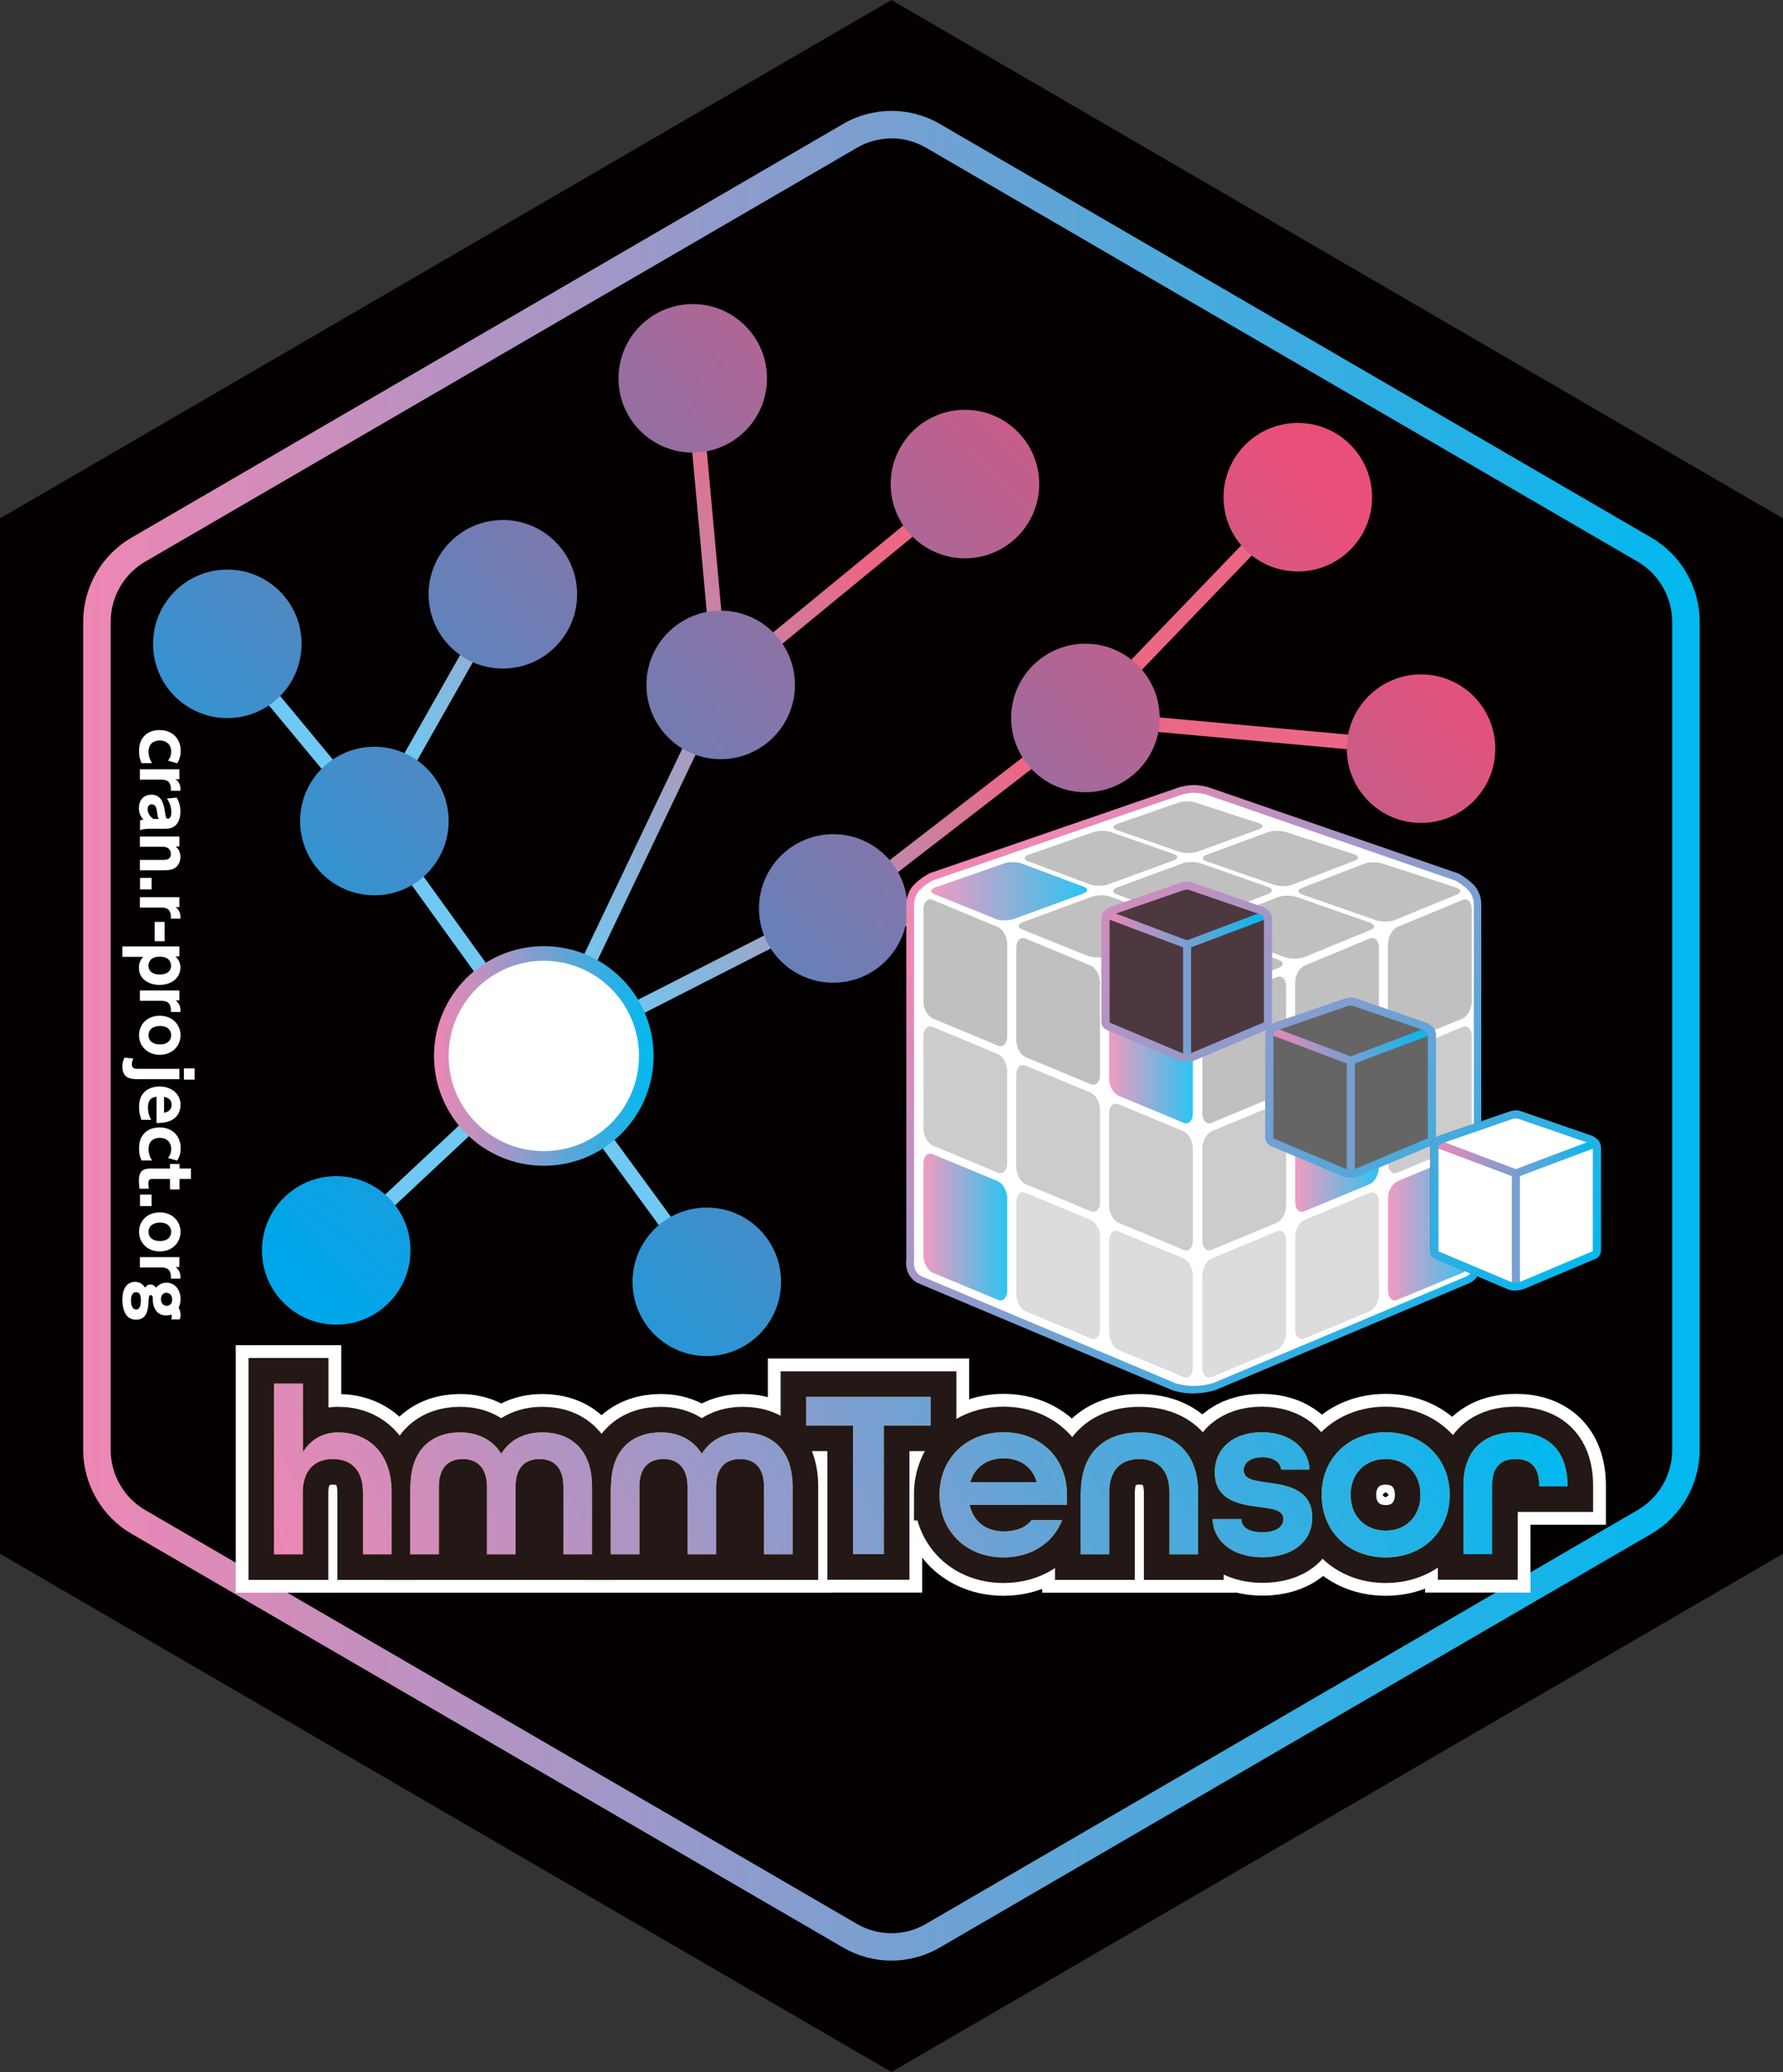 <?xml version="1.0" encoding="UTF-8"?><svg id="_レイヤー_2" xmlns="http://www.w3.org/2000/svg" xmlns:xlink="http://www.w3.org/1999/xlink" viewBox="0 0 121.97 141.73"><rect x="0" y="0" width="121.97" height="141.73" fill="#333333" stroke="none"/><defs><style>.cls-1,.cls-2,.cls-3,.cls-4,.cls-5,.cls-6,.cls-7{fill:none;}.cls-2{opacity:.6;}.cls-3{opacity:.83;}.cls-4{stroke:#231815;stroke-miterlimit:2;stroke-width:3.5px;}.cls-5{stroke:url(#_名称未設定グラデーション_14);stroke-width:2px;}.cls-8{fill:#040000;}.cls-9{fill:#fff;}.cls-10{fill:#f39800;}.cls-11{fill:#656565;}.cls-12{fill:#c2c2c2;}.cls-13{fill:#b3b3b3;}.cls-14{fill:#a6a6a6;}.cls-15{fill:#bdbdbd;}.cls-16{fill:#d5d5d5;}.cls-17{fill:#262626;}.cls-18{fill:#4e3840;}.cls-19{fill:url(#_名称未設定グラデーション_17-10);}.cls-20{fill:url(#_名称未設定グラデーション_17-11);}.cls-21{fill:url(#_名称未設定グラデーション_17-13);}.cls-22{fill:url(#_名称未設定グラデーション_17-12);}.cls-23{fill:url(#_名称未設定グラデーション_14-20);}.cls-24{fill:url(#_名称未設定グラデーション_14-21);}.cls-25{fill:url(#_名称未設定グラデーション_14-22);}.cls-26{fill:url(#_名称未設定グラデーション_14-23);}.cls-27{fill:url(#_名称未設定グラデーション_14-19);}.cls-28{fill:url(#_名称未設定グラデーション_14-18);}.cls-29{fill:url(#_名称未設定グラデーション_14-17);}.cls-30{fill:url(#_名称未設定グラデーション_14-14);}.cls-31{fill:url(#_名称未設定グラデーション_14-13);}.cls-32{fill:url(#_名称未設定グラデーション_14-16);}.cls-33{fill:url(#_名称未設定グラデーション_14-15);}.cls-34{fill:url(#_名称未設定グラデーション_14-10);}.cls-35{fill:url(#_名称未設定グラデーション_14-12);}.cls-36{fill:url(#_名称未設定グラデーション_14-11);}.cls-37{fill:url(#_名称未設定グラデーション_58-10);}.cls-38{fill:url(#_名称未設定グラデーション_58-11);}.cls-39{fill:url(#_名称未設定グラデーション_58-12);}.cls-40{fill:url(#_名称未設定グラデーション_58-2);}.cls-41{fill:url(#_名称未設定グラデーション_58-3);}.cls-42{fill:url(#_名称未設定グラデーション_58-4);}.cls-43{fill:url(#_名称未設定グラデーション_58-7);}.cls-44{fill:url(#_名称未設定グラデーション_58-8);}.cls-45{fill:url(#_名称未設定グラデーション_58-5);}.cls-46{fill:url(#_名称未設定グラデーション_58-6);}.cls-47{fill:url(#_名称未設定グラデーション_58-9);}.cls-48{fill:url(#_名称未設定グラデーション_14-4);}.cls-49{fill:url(#_名称未設定グラデーション_14-8);}.cls-50{fill:url(#_名称未設定グラデーション_14-5);}.cls-51{fill:url(#_名称未設定グラデーション_14-6);}.cls-52{fill:url(#_名称未設定グラデーション_14-9);}.cls-53{fill:url(#_名称未設定グラデーション_14-7);}.cls-54{fill:url(#_名称未設定グラデーション_14-3);}.cls-55{fill:url(#_名称未設定グラデーション_14-2);}.cls-56{fill:url(#_名称未設定グラデーション_17-5);}.cls-57{fill:url(#_名称未設定グラデーション_17-2);}.cls-58{fill:url(#_名称未設定グラデーション_17-4);}.cls-59{fill:url(#_名称未設定グラデーション_17-9);}.cls-60{fill:url(#_名称未設定グラデーション_17-8);}.cls-61{fill:url(#_名称未設定グラデーション_17-3);}.cls-62{fill:url(#_名称未設定グラデーション_17-6);}.cls-63{fill:url(#_名称未設定グラデーション_17-7);}.cls-64{fill:url(#_名称未設定グラデーション_17);}.cls-65{fill:url(#_名称未設定グラデーション_58);}.cls-6{stroke:#fff;stroke-miterlimit:3;stroke-width:5.25px;}.cls-7{clip-path:url(#clippath);}</style><clipPath id="clippath"><polygon class="cls-1" points="5.71 103.04 5.71 38.69 60.98 6.56 116.26 38.69 116.26 103.04 60.98 135.17 5.71 103.04"/></clipPath><linearGradient id="_名称未設定グラデーション_17" x1="41.65" y1="69.46" x2="66.92" y2="49.13" gradientTransform="translate(61.67 -.16) rotate(43.1)" gradientUnits="userSpaceOnUse"><stop offset="0" stop-color="#6fc9f2"/><stop offset="1" stop-color="#eb6785"/></linearGradient><linearGradient id="_名称未設定グラデーション_17-2" x1="46.65" y1="75.68" x2="71.93" y2="55.34" gradientTransform="translate(54.97 -9.69) rotate(36.23)" xlink:href="#_名称未設定グラデーション_17"/><linearGradient id="_名称未設定グラデーション_17-3" x1="42.6" y1="70.63" x2="67.87" y2="50.3" gradientTransform="translate(35.73 -13.76) rotate(27.02)" xlink:href="#_名称未設定グラデーション_17"/><linearGradient id="_名称未設定グラデーション_17-4" x1="37.44" y1="64.22" x2="62.71" y2="43.88" gradientTransform="translate(78.35 -5.14) rotate(64.49)" xlink:href="#_名称未設定グラデーション_17"/><linearGradient id="_名称未設定グラデーション_17-5" x1="35.05" y1="61.26" x2="60.32" y2="40.92" gradientTransform="translate(43.5 -6.24) rotate(35.81)" xlink:href="#_名称未設定グラデーション_17"/><linearGradient id="_名称未設定グラデーション_17-6" x1="23.91" y1="47.42" x2="49.18" y2="27.08" gradientTransform="translate(36.74 -1.6) rotate(39.69)" xlink:href="#_名称未設定グラデーション_17"/><linearGradient id="_名称未設定グラデーション_17-7" x1="26.79" y1="50.99" x2="52.06" y2="30.66" gradientTransform="translate(57.32 -1.57) rotate(60.46)" xlink:href="#_名称未設定グラデーション_17"/><linearGradient id="_名称未設定グラデーション_17-8" x1="44.39" y1="72.87" x2="69.66" y2="52.53" gradientTransform="translate(47.81 -28.49) rotate(37.7)" xlink:href="#_名称未設定グラデーション_17"/><linearGradient id="_名称未設定グラデーション_17-9" x1="33.54" y1="59.38" x2="58.81" y2="39.05" gradientTransform="translate(38.5 -27.51) rotate(39.41)" xlink:href="#_名称未設定グラデーション_17"/><linearGradient id="_名称未設定グラデーション_17-10" x1="28.12" y1="52.64" x2="53.39" y2="32.31" gradientTransform="translate(3.49 -4.23) rotate(5.19)" xlink:href="#_名称未設定グラデーション_17"/><linearGradient id="_名称未設定グラデーション_14" x1="29.69" y1="72.23" x2="44.71" y2="72.23" gradientUnits="userSpaceOnUse"><stop offset="0" stop-color="#ee87b4"/><stop offset="1" stop-color="#00b9ef"/></linearGradient><linearGradient id="_名称未設定グラデーション_17-11" x1="49.09" y1="78.7" x2="74.36" y2="58.37" gradientTransform="translate(125.94 -9.65) rotate(85.47)" xlink:href="#_名称未設定グラデーション_17"/><linearGradient id="_名称未設定グラデーション_17-12" x1="43.7" y1="72" x2="68.97" y2="51.66" gradientTransform="translate(54.95 -46) rotate(46.11)" xlink:href="#_名称未設定グラデーション_17"/><linearGradient id="_名称未設定グラデーション_17-13" x1="49.55" y1="79.27" x2="74.82" y2="58.94" gradientTransform="translate(127.89 -39.77) rotate(84.79)" xlink:href="#_名称未設定グラデーション_17"/><linearGradient id="_名称未設定グラデーション_58" x1="72.44" y1="13.64" x2="7.69" y2="72.43" gradientUnits="userSpaceOnUse"><stop offset="0" stop-color="#e95079"/><stop offset="1" stop-color="#00a6ea"/></linearGradient><linearGradient id="_名称未設定グラデーション_58-2" x1="89.6" y1="32.54" x2="24.85" y2="91.34" xlink:href="#_名称未設定グラデーション_58"/><linearGradient id="_名称未設定グラデーション_58-3" x1="67.21" y1="7.89" x2="2.46" y2="66.68" xlink:href="#_名称未設定グラデーション_58"/><linearGradient id="_名称未設定グラデーション_58-4" x1="85.88" y1="28.45" x2="21.13" y2="87.24" xlink:href="#_名称未設定グラデーション_58"/><linearGradient id="_名称未設定グラデーション_58-5" x1="61.86" y1="1.99" x2="-2.89" y2="60.78" xlink:href="#_名称未設定グラデーション_58"/><linearGradient id="_名称未設定グラデーション_58-6" x1="89.96" y1="32.94" x2="25.21" y2="91.73" xlink:href="#_名称未設定グラデーション_58"/><linearGradient id="_名称未設定グラデーション_58-7" x1="102.33" y1="46.56" x2="37.57" y2="105.35" xlink:href="#_名称未設定グラデーション_58"/><linearGradient id="_名称未設定グラデーション_58-8" x1="68.69" y1="9.52" x2="3.94" y2="68.31" xlink:href="#_名称未設定グラデーション_58"/><linearGradient id="_名称未設定グラデーション_58-9" x1="78.51" y1="20.33" x2="13.76" y2="79.12" xlink:href="#_名称未設定グラデーション_58"/><linearGradient id="_名称未設定グラデーション_58-10" x1="79.22" y1="21.12" x2="14.47" y2="79.91" xlink:href="#_名称未設定グラデーション_58"/><linearGradient id="_名称未設定グラデーション_58-11" x1="90.91" y1="33.99" x2="26.16" y2="92.78" xlink:href="#_名称未設定グラデーション_58"/><linearGradient id="_名称未設定グラデーション_58-12" x1="98.4" y1="42.24" x2="33.65" y2="101.03" xlink:href="#_名称未設定グラデーション_58"/><linearGradient id="_名称未設定グラデーション_14-2" x1="5.7" y1="70.85" x2="116.27" y2="70.85" xlink:href="#_名称未設定グラデーション_14"/><linearGradient id="_名称未設定グラデーション_14-3" x1="68.52" y1="60.35" x2="101.26" y2="94.53" xlink:href="#_名称未設定グラデーション_14"/><linearGradient id="_名称未設定グラデーション_14-4" x1="63.7" y1="60.95" x2="74.37" y2="60.95" xlink:href="#_名称未設定グラデーション_14"/><linearGradient id="_名称未設定グラデーション_14-5" x1="75.87" y1="71.81" x2="81.6" y2="71.81" xlink:href="#_名称未設定グラデーション_14"/><linearGradient id="_名称未設定グラデーション_14-6" x1="63.17" y1="83.93" x2="68.9" y2="83.93" xlink:href="#_名称未設定グラデーション_14"/><linearGradient id="_名称未設定グラデーション_14-7" x1="88.6" y1="77.87" x2="94.33" y2="77.87" xlink:href="#_名称未設定グラデーション_14"/><linearGradient id="_名称未設定グラデーション_14-8" x1="94.95" y1="83.93" x2="100.68" y2="83.93" xlink:href="#_名称未設定グラデーション_14"/><linearGradient id="_名称未設定グラデーション_14-9" x1="75.62" y1="67.32" x2="86.75" y2="67.32" xlink:href="#_名称未設定グラデーション_14"/><linearGradient id="_名称未設定グラデーション_14-10" x1="86.82" y1="75.26" x2="97.95" y2="75.26" xlink:href="#_名称未設定グラデーション_14"/><linearGradient id="_名称未設定グラデーション_14-11" x1="72.13" y1="56.89" x2="104.87" y2="91.07" xlink:href="#_名称未設定グラデーション_14"/><linearGradient id="_名称未設定グラデーション_14-12" x1="74.01" y1="55.08" x2="106.75" y2="89.27" xlink:href="#_名称未設定グラデーション_14"/><linearGradient id="_名称未設定グラデーション_14-13" x1="98.11" y1="82.97" x2="109.24" y2="82.97" xlink:href="#_名称未設定グラデーション_14"/><linearGradient id="_名称未設定グラデーション_14-14" x1="76.05" y1="53.13" x2="108.79" y2="87.32" xlink:href="#_名称未設定グラデーション_14"/><linearGradient id="_名称未設定グラデーション_14-15" x1="23.97" y1="117.47" x2="98.85" y2="82.55" xlink:href="#_名称未設定グラデーション_14"/><linearGradient id="_名称未設定グラデーション_14-16" x1="23.97" y1="117.47" x2="98.85" y2="82.55" xlink:href="#_名称未設定グラデーション_14"/><linearGradient id="_名称未設定グラデーション_14-17" x1="23.97" y1="117.47" x2="98.85" y2="82.55" xlink:href="#_名称未設定グラデーション_14"/><linearGradient id="_名称未設定グラデーション_14-18" x1="23.97" y1="117.47" x2="98.85" y2="82.55" xlink:href="#_名称未設定グラデーション_14"/><linearGradient id="_名称未設定グラデーション_14-19" x1="23.97" y1="117.47" x2="98.85" y2="82.55" xlink:href="#_名称未設定グラデーション_14"/><linearGradient id="_名称未設定グラデーション_14-20" x1="23.97" y1="117.47" x2="98.85" y2="82.55" xlink:href="#_名称未設定グラデーション_14"/><linearGradient id="_名称未設定グラデーション_14-21" x1="23.97" y1="117.47" x2="98.85" y2="82.55" xlink:href="#_名称未設定グラデーション_14"/><linearGradient id="_名称未設定グラデーション_14-22" x1="23.97" y1="117.47" x2="98.85" y2="82.55" xlink:href="#_名称未設定グラデーション_14"/><linearGradient id="_名称未設定グラデーション_14-23" x1="23.97" y1="117.47" x2="98.85" y2="82.55" xlink:href="#_名称未設定グラデーション_14"/></defs><g id="_レイヤー_1-2"><g class="cls-7"><path d="m101.91,29.53c-.86-.23-1.74-.09-2.46.32s-1.28,1.1-1.5,1.96h0s0,0,0,0c-.18.65-.13,1.32.08,1.91l-3.1,1.79-.53-.92-6.37,3.68.53.92-.69.4c-.41-.48-.97-.85-1.62-1.03-.86-.23-1.74-.09-2.46.32-.71.41-1.28,1.1-1.51,1.96,0,0,0,0,0,0h0c-.23.86-.09,1.74.32,2.45.41.72,1.1,1.28,1.96,1.51.86.23,1.74.09,2.45-.32h0c.71-.42,1.27-1.11,1.5-1.96.18-.66.13-1.32-.08-1.92l.69-.4.53.92,1.33-.77,4.56,7.9,2.47.66c-.05.67.1,1.32.42,1.87.41.72,1.1,1.28,1.96,1.51.86.23,1.74.09,2.46-.32s1.28-1.1,1.51-1.96c.23-.86.09-1.74-.32-2.46s-1.11-1.28-1.97-1.51c-.86-.23-1.74-.09-2.46.32-.55.32-1.01.81-1.3,1.41l-2-.53-4.32-7.48,4.02-2.32-.53-.92,3.1-1.79c.41.48.96.85,1.62,1.03.86.23,1.74.09,2.45-.33h0c.71-.42,1.27-1.1,1.5-1.96.23-.86.09-1.74-.33-2.45s-1.11-1.28-1.96-1.51Zm-14.51,12.7c-.15.55-.5.98-.96,1.25s-1.01.35-1.56.21c-.55-.15-.99-.5-1.25-.96-.26-.46-.35-1.01-.2-1.56l-.57-.15.57.15c.15-.55.5-.98.96-1.25.46-.26,1.01-.35,1.56-.2.55.15.99.5,1.25.96s.35,1.01.21,1.56Zm11.31,6.28l.57.15c.14-.55.5-.98.96-1.25s1.01-.35,1.56-.2c.55.14.98.5,1.25.96.26.46.35,1.01.2,1.56-.15.55-.5.99-.96,1.25s-1.01.35-1.56.21c-.55-.15-.99-.5-1.25-.96s-.35-1.01-.21-1.56l-.57-.15Zm4.36-15.32c-.15.55-.5.98-.96,1.25s-1.01.35-1.56.21c-.55-.15-.99-.5-1.25-.96-.26-.46-.35-1.01-.2-1.56l-.57-.15.57.15c.14-.55.5-.98.96-1.25.46-.26,1.01-.35,1.56-.2.55.15.98.5,1.25.96s.35,1.01.21,1.56Z"/><path d="m92.29,80.91c.16-.59-.19-1.19-.78-1.35-.59-.16-1.19.19-1.35.78-.16.59.19,1.19.78,1.35.59.16,1.19-.19,1.35-.78Z"/><path d="m61.08,66.15c-.16.59.19,1.19.78,1.35.59.16,1.19-.19,1.35-.78.16-.59-.19-1.19-.78-1.35-.59-.16-1.19.19-1.35.78Z"/><path d="m69.8,56.92c.16-.59-.19-1.19-.78-1.35-.59-.16-1.19.19-1.35.78-.16.59.19,1.19.78,1.35.59.16,1.19-.19,1.35-.78Z"/><path d="m37.22,85.07c-.16.59.19,1.19.78,1.35.59.16,1.19-.19,1.35-.78.16-.59-.19-1.19-.78-1.35-.59-.16-1.19.19-1.35.78Z"/><path d="m100.01,32.36c-.16.59.19,1.19.78,1.35.59.16,1.2-.19,1.35-.78.16-.59-.19-1.19-.78-1.35-.59-.16-1.19.19-1.35.78Z"/><path d="m84.34,41.41c-.16.59.19,1.19.78,1.35.59.16,1.19-.19,1.35-.78.16-.59-.19-1.19-.78-1.35-.59-.16-1.19.19-1.35.78Z"/><path d="m102.33,49.47c.16-.59-.19-1.19-.78-1.35-.59-.16-1.19.19-1.35.78-.16.59.19,1.19.78,1.35.59.16,1.19-.19,1.35-.78Z"/><path d="m33.71,61.86c-.16.59.19,1.19.78,1.35.59.16,1.19-.19,1.35-.78.16-.59-.19-1.19-.78-1.35-.59-.16-1.19.19-1.35.78Z"/><path d="m39.94,49.22c-.16.59.19,1.19.78,1.35.59.16,1.19-.19,1.35-.78.16-.59-.19-1.19-.78-1.35-.59-.16-1.19.19-1.35.78Z"/><path d="m60.76,120.55c-.16.59.19,1.19.78,1.35.59.16,1.19-.19,1.35-.78.16-.59-.19-1.19-.78-1.35-.59-.16-1.19.19-1.35.78Z"/><path d="m57.16,113.13c-.16.59.19,1.19.78,1.35.59.16,1.19-.19,1.35-.78.16-.59-.19-1.19-.78-1.35-.59-.16-1.19.19-1.35.78Z"/><path d="m28.7,26.52c-.16.59.19,1.19.78,1.35.59.16,1.19-.19,1.35-.78.16-.59-.19-1.19-.78-1.35-.59-.16-1.19.19-1.35.78Z"/><path d="m53.43,41.67c-.16.59.19,1.19.78,1.35.59.16,1.19-.19,1.35-.78.16-.59-.19-1.19-.78-1.35-.59-.16-1.19.19-1.35.78Z"/><path d="m87.26,100.26c-.16.59.19,1.19.78,1.35.59.16,1.19-.19,1.35-.78.16-.59-.19-1.19-.78-1.35-.59-.16-1.19.19-1.35.78Z"/><path d="m46.77,76.6l.13.22-1.61.93c-.42-.47-1.13-.59-1.7-.27-.66.38-.88,1.22-.5,1.87s1.22.88,1.87.5c.57-.33.81-1,.62-1.6l1.61-.93.13.22,4.39-2.54-.13-.22,1.13-.65,3.42.92.2-.11.15.25,2.62-1.51-.15-.25.6-.35,1.95,3.37.43-.25.22.38.97-.56,1.27,2.21-.22.84-3.06,1.77c-.43-.47-1.13-.59-1.7-.27-.66.38-.88,1.22-.5,1.88s1.22.88,1.88.5c.57-.33.81-1,.62-1.6l2.55-1.47-.46,1.7.37.65c-.47.43-.59,1.13-.26,1.7.38.66,1.22.88,1.87.5s.88-1.22.5-1.87c-.33-.57-1-.81-1.6-.62l-.25-.43.9-3.35-1.4-2.42,1.44-.83,1.64,2.84,1.31.35-.26.97c-.25-.01-.51.04-.75.18-.66.38-.88,1.22-.5,1.88s1.22.88,1.88.5.88-1.22.5-1.87c-.14-.24-.33-.41-.56-.53l.26-.97,1.59.43,4.77,1.28.93-3.48,1.04.28c-.01.25.04.51.18.75.38.66,1.22.88,1.88.5s.88-1.22.5-1.87-1.22-.88-1.87-.5c-.24.14-.41.33-.53.56l-1.6-.43-.94,3.48-3.92-1.05.63-2.34,2-1.16c.42.47,1.13.59,1.7.26.66-.38.88-1.22.5-1.87s-1.22-.88-1.88-.5c-.57.33-.81,1-.62,1.6l-2.22,1.28-.69,2.58-2.95-.79-1.52-2.63,2.34-1.35,1.1.3,1.49-.86c.42.47,1.13.59,1.7.26.66-.38.88-1.22.5-1.88s-1.22-.88-1.87-.5c-.57.33-.81,1-.62,1.6l-1.28.74-.5-.13-.66-1.15-6.28,3.63-1.73-2.99-1.11.64-.15-.25-2.62,1.51.14.24-6.8-1.82-2.39,1.38c-.43-.47-1.13-.59-1.7-.26-.66.38-.88,1.22-.5,1.88s1.22.88,1.88.5c.57-.33.81-1,.62-1.6l2.17-1.25,2.61.7-.63.36-.13-.22-4.39,2.54Zm-2.1,2.76c-.38.22-.85.09-1.07-.29-.22-.38-.09-.86.29-1.07s.85-.09,1.07.29.09.85-.29,1.07Zm15.82,3.09c-.38.21-.86.09-1.07-.29s-.09-.86.29-1.07.85-.09,1.07.29c.21.38.09.85-.29,1.07Zm4.99.4c.22.37.09.85-.29,1.07s-.85.09-1.07-.29-.09-.86.29-1.07.86-.09,1.07.29Zm2.62-1.74c-.38.22-.86.09-1.07-.28-.22-.38-.09-.85.29-1.07.38-.21.85-.09,1.07.29.21.37.09.85-.29,1.07Zm9.8-4.98c.37-.22.85-.09,1.07.29.21.38.09.86-.29,1.07s-.86.09-1.07-.29c-.22-.38-.09-.86.29-1.07Zm-4.03-3.05c.38-.22.85-.09,1.07.29.21.38.09.85-.29,1.07s-.85.09-1.07-.29c-.22-.38-.09-.86.29-1.07Zm-2.73-1.99c.37-.22.85-.09,1.07.29.21.38.09.85-.29,1.07-.38.21-.86.09-1.07-.29s-.09-.86.29-1.07Zm-24.92,4.48c-.38.22-.86.09-1.07-.29s-.09-.85.29-1.07.85-.09,1.07.29.09.85-.29,1.07Z"/><path d="m101.28,67.16l2.43.65-.69,2.57-1.44,5.38-.36.21,1.86-6.94-4.19-1.12.27-.99,1.89-7.05-1.27-2.19.29-.17-3.68-6.37-.29.17-.92-1.59-11.65-3.12-5.18-8.97-2.78-4.81c.48-.41.85-.96,1.03-1.62.23-.86.09-1.74-.33-2.46-.41-.72-1.1-1.28-1.96-1.51-.86-.23-1.75-.09-2.46.32-.71.41-1.28,1.1-1.51,1.96h0s0,0,0,0c-.23.86-.09,1.74.33,2.45.41.72,1.1,1.28,1.96,1.51.65.18,1.32.14,1.92-.08l2.78,4.81,1.3,2.25-8.7,5.03-8.29-2.22,1.55-5.79,2.98.8.86-3.2-7.1-1.9-.28,1.03-16.9-4.53-9.78-2.62c.05-.63-.08-1.28-.42-1.87-.89-1.55-2.87-2.08-4.42-1.19s-2.08,2.87-1.18,4.42,2.87,2.08,4.42,1.18c.59-.34,1.03-.84,1.3-1.41l7.88,2.11-2.5,9.32,3.4,5.88-.21.77c-.67-.05-1.32.1-1.87.42-.72.41-1.28,1.1-1.5,1.96h0c-.23.86-.09,1.74.32,2.45.41.72,1.1,1.28,1.96,1.51.86.23,1.74.09,2.45-.32s1.28-1.1,1.51-1.96c.23-.86.09-1.74-.33-2.46-.32-.55-.81-1.01-1.41-1.3l.33-1.24-3.4-5.88.34-1.27,1.31.35,1.97,3.42.94,1.63,2.85.76,2.23,3.86.76,1.32c-.41.37-.58.96-.36,1.5.02.06.05.13.08.18.34.58,1.05.84,1.7.59.06-.02.12-.05.18-.09.58-.34.84-1.05.59-1.7l-.27.11.27-.12c-.02-.05-.05-.11-.09-.17-.32-.55-.98-.8-1.59-.61l-.76-1.31-2.35-4.07-.77-.21,1.17-.68,1.49.4,1.48,2.56c-.41.37-.58.96-.36,1.5.02.06.06.13.09.18.33.58,1.05.85,1.7.59.06-.02.12-.05.18-.09.58-.33.84-1.05.59-1.69l-.27.11.27-.12c-.02-.06-.05-.11-.09-.17-.32-.55-.98-.8-1.59-.61l-1.6-2.77-1.96-.52-1.89,1.09-1.27-.34-.82-1.42-2.1-3.63-1.55-.41.76-2.82,2.18.58.77,1.34.06.11,3.67.98,3.81,1.02,3.53-2.04,3.23-1.87h0s1.54.41,1.54.41l-.28,1.03,2.98.8-.47,1.77-1.15-.31-1.11-1.93-.51.29,1.23,2.14.1.03-.93,3.45-1.52-.41c.05-.67-.1-1.32-.42-1.87-.41-.72-1.1-1.28-1.96-1.51-.86-.23-1.74-.09-2.46.32s-1.28,1.1-1.51,1.96c0,0,0,0,0,0h0s0,0,0,0c-.23.86-.09,1.74.33,2.45.41.71,1.1,1.28,1.96,1.51.86.23,1.74.09,2.45-.32.55-.32,1.01-.81,1.3-1.41l.91.25-3.18,11.88-1.63.94-6.11-1.64-1.5,5.59-6.29-1.69-2.38,1.38c-.41-.48-.97-.85-1.62-1.03-.86-.23-1.74-.09-2.46.32-.72.41-1.28,1.1-1.5,1.96,0,0,0,0,0,0,0,0,0,0,0,0-.23.86-.09,1.74.32,2.45s1.1,1.28,1.96,1.51c.86.23,1.74.09,2.46-.32s1.28-1.1,1.51-1.96c.18-.66.13-1.32-.08-1.92l1.96-1.13,6.96,1.86,1.5-5.58,5.44,1.46,3.47-2,.91,1.58,1.68-.97,1.4.38,2.46,4.26-.64,2.39c-.85-.22-1.72-.08-2.43.33-.72.41-1.28,1.1-1.51,1.97h0c-.23.86-.09,1.74.32,2.45.03.06.08.1.11.16l-2.67,1.54-2.04,1.18-1.56-2.7,2.59-1.5.63-2.36,2.13-1.23.5-1.87,1.26.34c-.01.25.04.51.18.75.38.66,1.22.88,1.88.5s.88-1.22.5-1.87-1.22-.88-1.87-.5c-.24.14-.41.33-.53.56l-3.09-.83c.01-.25-.04-.51-.18-.75-.38-.66-1.22-.88-1.87-.5s-.88,1.22-.5,1.88,1.22.88,1.88.5c.24-.14.41-.33.53-.56l1.26.34-.44,1.63-2.13,1.23-.63,2.36-2.38,1.37-1.68-2.91-7.21,4.17-2.44-4.23.72-.42-.74-1.27-6.37,3.68.74,1.27,2.67-1.54,3.03,5.25,6.13-3.54-.39,1.44-.31-.53-5.09,2.94.4.7-1.42.82-1.86-.5-4.28,2.47c-.37-.41-.96-.58-1.5-.36-.06.02-.13.06-.18.09-.58.34-.84,1.06-.59,1.7.02.06.06.12.09.18.34.58,1.05.84,1.7.59.06-.03.12-.06.18-.09.55-.32.8-.98.61-1.59l4.06-2.35,1.86.5,1.64-.94.16.27-.44,1.63-2.52,1.46c-.42-.47-1.13-.59-1.7-.26-.66.38-.88,1.22-.5,1.87s1.22.88,1.88.5c.57-.33.81-1,.62-1.6l2.74-1.58.47-1.76,4.8-2.77-.4-.7.04-.02.67-2.51,2.31-1.33,3.53,6.11,3.06-1.76,2.93-1.69c.3.21.63.38,1,.48.86.23,1.74.09,2.45-.32h0c.55-.32,1-.81,1.29-1.41l6.59,1.77,11.36,3.04-3.27,12.21-8.76-2.35-9.57,5.53-.9.52-2.16-3.74-2.47-4.29-7.1-1.9-8.03,4.64c-.99-1.16-2.7-1.5-4.07-.7-1.55.89-2.08,2.87-1.18,4.42.89,1.55,2.87,2.08,4.42,1.18,1.37-.79,1.94-2.44,1.43-3.88l7.61-4.39,6.16,1.65,2.09,3.61-2.21,1.28-1.78-3.08-3.31-.89-2.85,1.65c-.42-.47-1.13-.59-1.7-.26-.66.38-.88,1.22-.5,1.87s1.22.88,1.88.5c.57-.33.81-1,.62-1.6l2.64-1.52,2.85.76.38.66-1.42.82-1.67-.45-4.85,2.8c-.42-.47-1.13-.59-1.7-.27-.66.38-.88,1.22-.5,1.88s1.22.88,1.88.5c.57-.33.81-1,.62-1.6l1.2-.69c-.65.38-.86,1.21-.49,1.86s1.22.88,1.87.5c.57-.33.81-1,.62-1.6l.73-.42,1.16.31.4.11-.07.25,4.9,1.31.07-.25.88.24.38.66-8.04,4.64-4.76,2.75-2.58-4.47c.47-.43.59-1.13.26-1.7-.38-.66-1.22-.88-1.88-.5s-.88,1.22-.5,1.87c.33.57,1,.81,1.6.62l3.61,6.25c-.25.41-.28.95-.02,1.39.38.66,1.22.88,1.87.5.57-.33.81-1,.62-1.6l1.85-1.07,2.88.77,1.41,2.44,3.5-2.02.64,1.1-.94-.25-.97.56-.13-.22-4.24,2.45-1.86-3.22-3.93,2.27c-.42-.47-1.13-.59-1.7-.27-.66.38-.88,1.22-.5,1.88s1.22.88,1.88.5c.57-.33.81-1,.62-1.6l3.43-1.98,1.99,3.44.35-.2.13.22,4.39-2.54-.13-.22.75-.43,3.63.97-.54,2.02-1.44,5.37c-.63-.05-1.28.08-1.87.42-1.55.89-2.08,2.87-1.18,4.42.89,1.55,2.87,2.08,4.42,1.18s2.08-2.87,1.19-4.42c-.34-.59-.84-1.03-1.41-1.3l1.07-3.99,2.99,5.18-1.59,5.94c-.63-.05-1.28.08-1.87.42-1.55.89-2.08,2.87-1.18,4.42s2.87,2.08,4.42,1.18,2.08-2.87,1.18-4.42c-.34-.59-.84-1.03-1.41-1.3l1.72-6.4-3.82-6.62,1.49-5.56.04-.02.53.93,6.37-3.68-1.66-2.87h0s-3.48-6.03-3.48-6.03l6.74-3.89,3.86,1.03.76,1.33,5.09,1.36,3.44.92,2.08-1.2.89-3.33-1.69-2.93,1.64-6.11.42.72-1.51,5.64,1.69,2.93-.88,3.28-2.28,1.32-4.27-1.14-.57,2.15-1.85-.49.42-1.56-3.12-.84-3.38-.91-2.46,1.42-.54,2.02c-.25-.01-.51.04-.75.18-.66.38-.88,1.22-.5,1.87s1.22.88,1.87.5.88-1.22.5-1.87c-.14-.23-.33-.41-.56-.53l.48-1.79,2.04-1.18,3.15.84,2.55.68-.6,2.25,1.47,2.55,6.86,1.84.79-2.94,4.2-2.43,5.14,1.38-.15.57-5.09-1.36-4.08,2.36-.74,2.74-7-1.88-2.97,1.72-2.35-.63c.01-.25-.04-.51-.18-.75-.38-.66-1.22-.88-1.87-.5-.66.38-.88,1.22-.5,1.87s1.22.88,1.88.5c.24-.14.41-.33.53-.56l2.59.69,2.97-1.71,7.34,1.97.83-3.08,3.66-2.11,4.85,1.3-1.27,4.73-3.16,1.82c-.41-.48-.97-.85-1.62-1.03-.86-.23-1.74-.09-2.45.32-.72.41-1.28,1.1-1.51,1.96t0,0h0c-.23.86-.09,1.74.32,2.45.41.72,1.1,1.28,1.96,1.51.86.23,1.74.09,2.45-.32h0c.71-.42,1.27-1.11,1.5-1.96.17-.65.14-1.31-.07-1.9v-.03s3.56-2.05,3.56-2.05l1.26,2.18-1.46,5.45-1.62.94-1.12,4.2c-.25-.01-.51.04-.75.18-.66.38-.88,1.22-.5,1.88s1.22.88,1.87.5.88-1.22.5-1.87c-.14-.24-.33-.41-.56-.53l1.06-3.97,1.62-.94,1.59-5.91-1.38-2.39.84-.49,1.31,2.27-1.85,6.89.42.11-.15.55-1.33.77-.1.06-1.97,7.34c-.25-.01-.51.04-.75.18-.66.38-.88,1.22-.5,1.87s1.22.88,1.87.5.88-1.22.5-1.88c-.14-.24-.33-.41-.56-.53l1.9-7.1,1.33-.77.1-.06.21-.79.43.11,1.9-7.1-.84-.22-1.44-2.5,1.76-1.01.33-1.23,1.59.43.81,1.41-.81,3.01,1.52.41c-.01.25.04.51.18.75.38.66,1.22.88,1.88.5s.88-1.22.5-1.87-1.22-.88-1.87-.5c-.24.14-.41.33-.53.56l-.95-.26.72-2.67-1.06-1.84-1.82-.49.15-.57,1.82.49,1.92-1.11.61-2.29-1.02-1.77-1.03-1.78c.46-.43.58-1.12.25-1.69-.38-.66-1.22-.88-1.88-.5s-.88,1.22-.5,1.87c.33.57,1.01.82,1.62.62l1.02,1.77.9,1.56-.49,1.83-1.5.87-1.59-.43.63-2.37-3.22-5.58,1.43-5.35,4.41-2.55,1.57-5.85.69-2.57,2.43.65.15-.57-6-1.61-.16.57ZM30.8,28.59c-.99.57-2.24.23-2.81-.75-.57-.99-.23-2.24.75-2.81.98-.57,2.24-.23,2.81.76.57.98.23,2.24-.75,2.81Zm12.2,21.45c-.15.55-.5.99-.96,1.25s-1.01.35-1.56.21c-.55-.15-.99-.5-1.25-.96-.26-.46-.35-1.01-.21-1.56l-.57-.15.57.15c.15-.55.5-.98.96-1.25s1.01-.35,1.56-.21h0c.54.15.98.5,1.25.96s.35,1.01.21,1.56Zm8.12-3.83c.37-.15.78,0,.97.33.02.03.04.07.06.12.14.36-.01.77-.34.95-.03.02-.07.04-.11.05-.36.15-.78,0-.97-.34-.02-.04-.04-.07-.04-.09-.15-.38,0-.79.33-.99.04-.02.07-.03.1-.05Zm-.86,3.66s.06-.03.1-.04c.37-.15.78,0,.98.33.02.03.04.07.06.11.14.36-.01.77-.34.96-.03.02-.07.04-.11.05-.36.15-.78,0-.97-.34-.02-.04-.03-.07-.04-.08-.15-.39,0-.8.33-.99Zm-8.55-19.25l.76.2,12.44,3.33-1.38.8-2.69,1.55-5.45-1.46-.94-1.62-3.27-.88.52-1.92Zm12.6,5.68l-3.31,1.91-3.58-.96-3.43-.92-.77-1.33-.06-.11-2.42-.65.3-1.14,3.04.81.93,1.62,5.91,1.59,2.9-1.67,1.89-1.09,1.33.36-2.73,1.57Zm2.18,6.2c-.15.55-.5.99-.96,1.25s-1.01.35-1.56.2c-.55-.15-.99-.5-1.25-.96s-.35-1.01-.21-1.56l-.57-.15.57.15c.14-.55.5-.98.96-1.25.46-.26,1.01-.35,1.56-.21.55.15.99.5,1.25.96s.35,1.01.21,1.56Zm-19.72,20.19c-.15.55-.5.99-.96,1.25s-1.01.35-1.56.21c-.55-.15-.99-.5-1.25-.96s-.35-1.01-.21-1.56l-.57-.15.57.15c.14-.55.5-.98.95-1.25.46-.26,1.01-.35,1.56-.2.55.15.98.5,1.25.96.26.46.35,1.01.2,1.56Zm24.52-1.68c.37-.22.85-.09,1.07.29.22.38.09.85-.29,1.07-.38.22-.86.09-1.08-.29-.21-.38-.09-.85.29-1.07Zm-4.89-.16c-.38.22-.86.09-1.07-.29-.22-.38-.09-.85.29-1.07.38-.21.85-.09,1.07.29.22.38.09.85-.29,1.07Zm-13.83,8.98l-.51.29-2.44-4.23.51-.29,2.44,4.23Zm.93-.54l-.42.24-2.44-4.23.42-.24,2.44,4.23Zm-8.95,6.87h0c.15.36,0,.77-.33.96-.03.02-.07.04-.11.05-.36.14-.78,0-.97-.34-.02-.04-.04-.07-.05-.09-.15-.37,0-.79.33-.98.04-.02.07-.04.1-.05.38-.15.78,0,.98.33.02.03.03.06.05.11Zm.38-.15l-.1.04.1-.04h0Zm4.33,2.2c-.38.22-.86.09-1.07-.29-.21-.38-.09-.85.29-1.07s.85-.09,1.07.29.09.85-.29,1.07Zm24.88-11.23c-.15.55-.5.98-.96,1.25-.46.26-1.01.35-1.56.21-.55-.15-.98-.5-1.25-.96s-.35-1.01-.21-1.56l-.57-.15.57.15c.14-.55.5-.98.95-1.25.46-.26,1.01-.35,1.57-.2.55.15.98.5,1.25.96.26.46.35,1.01.2,1.56Zm-24.81,20.17c-.98.57-2.24.23-2.81-.75-.57-.99-.23-2.24.75-2.81.99-.57,2.24-.23,2.81.75.57.99.23,2.24-.76,2.81Zm7.1-1.44c-.38.22-.86.09-1.07-.29-.21-.38-.09-.86.29-1.07s.85-.09,1.07.29.09.85-.29,1.07Zm-1.78,3.58c-.38.22-.86.09-1.07-.29s-.09-.85.29-1.07c.38-.21.85-.09,1.07.29s.09.85-.29,1.07Zm.37,15.35c-.38.22-.85.09-1.07-.29-.21-.38-.09-.85.29-1.07.38-.21.85-.09,1.07.29s.09.85-.29,1.07Zm14.25,10.56c-.99.57-2.24.23-2.81-.75-.57-.99-.23-2.24.75-2.81.98-.57,2.24-.23,2.81.75.56.98.23,2.24-.76,2.81Zm3.61,7.43c-.99.57-2.24.23-2.81-.75-.57-.99-.23-2.24.75-2.81.98-.57,2.24-.23,2.81.75.57.98.23,2.24-.75,2.81Zm-15.02-33.27c-.38.21-.85.09-1.07-.29-.22-.38-.09-.85.29-1.07.38-.22.86-.09,1.07.29s.09.85-.29,1.07Zm8.25-.36l.07-.25-4.9-1.31-.07.25-.39-.11-1.39-.37-.94.54c-.42-.46-1.12-.59-1.69-.27l3.4-1.96,1.67.45,1.64-.94,1.27,2.21,2.72-1.57,2.01,3.49-1.78,1.03-.44-.77-.06-.11-1.11-.3Zm-15.87,3.77c-.21-.38-.09-.85.29-1.07s.85-.09,1.07.29c.22.38.09.85-.29,1.07-.38.22-.85.09-1.07-.29Zm6.27,8.55c-.38.21-.86.09-1.07-.29s-.09-.85.29-1.07c.38-.22.85-.09,1.07.29.21.38.09.85-.29,1.07Zm16.7-4.9l-1.66.96.53.92-.47.27-.98,3.67-2.13-.57-1.22-2.12-3.5,2.02-1.24-2.14-3.35-.9-2.06,1.19c-.42-.47-1.13-.59-1.7-.27-.02.01-.04.03-.06.04l-.35-.61,4.76-2.75,10.9-6.3.44.76-1.13,4.22-.98.56-3.45-.92-2.49,1.44c-.42-.47-1.13-.59-1.7-.26-.66.38-.88,1.22-.51,1.88s1.22.88,1.88.5c.57-.33.81-1,.62-1.6l2.28-1.32,2.65.71-.52.3c-.42-.47-1.13-.59-1.7-.27-.66.38-.88,1.22-.51,1.88s1.22.88,1.88.5c.57-.33.81-1,.62-1.6l2.43-1.4,1.04-3.89.78,1.36-.4,1.51,1.29,2.24Zm-10.47,0c.22.38.09.86-.29,1.07s-.86.09-1.07-.29c-.21-.38-.09-.85.29-1.07s.85-.09,1.07.29Zm4.7.2c.22.38.09.85-.29,1.07s-.86.09-1.07-.29-.09-.85.29-1.07.85-.09,1.07.29Zm7.04-.94l-.77.44-1.17-2.03.41-1.51-1.76-3.05.83-.48.19-.11,1.53,2.81-.48,1.81,1.22,2.11Zm2.42-1.4l-1.91,1.1-1.1-1.9.48-1.8-1.65-3.03.69-.4,3.48,6.03Zm2.32-2.85c-.38.22-.86.09-1.07-.29s-.09-.85.29-1.07.85-.09,1.07.29.09.86-.29,1.07Zm2.96,3.46c-.38.22-.86.09-1.07-.29s-.09-.86.29-1.07.85-.09,1.07.29.09.85-.29,1.07Zm18.16,6.2c-.15.55-.5.98-.96,1.25-.46.26-1.01.35-1.56.2-.55-.15-.99-.5-1.25-.96s-.35-1.01-.21-1.56l-.57-.15.57.15c.15-.55.5-.98.96-1.25s1.01-.35,1.56-.21c.55.15.99.5,1.25.96s.35,1.01.2,1.56Zm2.01,11.14c-.38.21-.86.09-1.07-.29s-.09-.86.29-1.07.85-.09,1.07.29c.21.38.09.85-.29,1.07Zm.64,4.44c-.38.22-.85.09-1.07-.29-.21-.38-.09-.85.29-1.07s.85-.09,1.07.29c.21.38.09.85-.29,1.07Zm10.02-17.94c.38-.22.85-.09,1.07.29s.09.85-.29,1.07c-.38.22-.86.09-1.07-.29-.21-.37-.09-.86.29-1.07Zm-3.09-12.84c-.22-.37-.09-.85.29-1.07.38-.22.86-.09,1.07.29s.09.85-.29,1.07c-.38.21-.85.09-1.07-.29Zm-1.86-19.27l-1.07,3.98-3.41-.91-.76,2.84-2.03-.55-1.04-1.8,8.7-5.03-.39,1.47Zm-7.88,10.96l-2.9-5.02-4.64-1.24,1.3-4.85,1.72-.99,1.93,3.35,2.41,4.17,2.51.67-.61,2.27-.4,1.48c-.46-.04-.91.02-1.33.17Zm-23.97-21.63l.57.15c.14-.55.5-.98.96-1.25s1.01-.35,1.56-.2c.55.15.98.5,1.25.96s.35,1.01.21,1.56c-.15.55-.5.98-.96,1.25-.46.26-1.01.35-1.56.21-.55-.15-.99-.5-1.25-.96s-.35-1.01-.2-1.56l-.57-.15Zm11.75,4.98l-.15.57-.41,1.54,1.78,3.09,3.95,1.06-.23.85-5-1.34-2.11-3.66.6-2.23-2.06-.55.38-1.42,1.7.46-.3,1.13,1.85.5Zm-1.12-.91l.15-.57,2.7.72,3.45.93,2.23,3.86-1.94,1.12-.15.54-3.72-1-1.54-2.67.35-1.3.23-.85.08-.29-1.85-.5Zm-3.22.66l2.06.55-.51,1.89.16.27-5.21-1.39-.45-.78.44-1.66c.09-.04.19-.07.27-.12.55-.32,1.01-.81,1.29-1.41l2.47.66-.53,1.99Zm-4.88-.82c.24,0,.48-.02.71-.07l-.41,1.51.63,1.1.06.1,6.02,1.61.8,1.38-7.53-2.02-.86-1.48.58-2.14Zm.83,4.38l7.26,1.95.04-.13.67,1.15,5.23,1.4-.11.41-10.32-2.76-2.62-.7-.34-.58.19-.72Zm29.31-.7l-9.72,5.61-.54-.93-.33-.57,11.22-6.48-.64,2.37Zm.77-3.8l-11.95,6.9-.55-.95,11.95-6.9.55.95Zm-26.66-27.39c-.55-.15-.99-.5-1.25-.96s-.35-1.01-.21-1.56l-.57-.15.57.15c.14-.55.5-.98.96-1.25s1.01-.35,1.56-.21c.55.15.98.5,1.25.96s.35,1.01.21,1.56c-.09.34-.27.63-.5.87l-.53-.91c.03-.07.08-.13.1-.21.16-.59-.19-1.19-.78-1.35-.59-.16-1.19.19-1.35.78-.16.59.19,1.19.78,1.35.08.02.15,0,.23.01l.53.91c-.32.08-.66.09-1,0Zm-12.23,6.98l.72.19-.92,3.45-.72-.19.92-3.45Zm1.57,5.33l-2.12,7.91-1.42.82,2.42-9.03,1.13.3Zm-1.69-.45l-2.57,9.6-.72.42,2.72-10.17.57.15Zm-4.74,10.85l3.03-11.31.57.15-2.88,10.74-.72.42Zm3.79.59l-1.38.8-.62-1.07,3.53-2.04,2.24-8.38,6.67,1.79,4.93-2.84,1.14,1.98-4.74,2.73-4.72-1.26-1.33,4.95-1.07-.29-.28-.07-.4,1.5c-.33-.08-.69-.04-1.01.14-.66.38-.88,1.22-.5,1.87.14.24.33.41.56.53l-.12.43-2.91-.78Zm14.95-8.18l.69,1.19-2.12,1.22-1.25.72-5.09-1.36.31-1.17,4.39,1.18,3.08-1.78Zm-10.61,6.92c.21.38.09.85-.29,1.07-.38.21-.86.09-1.07-.29s-.09-.85.29-1.07.85-.09,1.07.29Zm.02,7.25l.54.14-.23.87-.31,1.15c-.16-.11-.32-.21-.5-.29l.5-1.87Zm1.35,5.05c.05-.67-.1-1.32-.42-1.87-.12-.21-.27-.4-.44-.58l.38-1.43.38-1.44-1.11-.29.06-.24-2.29-3.96,1.04.28.27-1c.25.01.51-.04.75-.18.66-.38.88-1.22.5-1.88-.09-.15-.2-.28-.33-.38l.28-1.05,1.35.36.86-3.21,5.32,1.43,1.46-.85,2.63-1.52-.98-1.7,1.87-1.08-1.43-2.48.68-.39,1.64,2.85,2.14.57.66,1.15-.69,2.58.69.18-.11.43,7.1,1.9.11-.43.41.11,1.05,1.82-.05.2c-.25-.01-.51.04-.75.18-.66.38-.88,1.22-.5,1.88s1.22.88,1.87.5.88-1.22.5-1.87c-.14-.24-.33-.41-.56-.53l.08-.31.03-.12-1.3-2.25-.65-.17.11-.43-7.1-1.9-.11.43-.12-.03.39-1.44.29.51,4.13,1.11,4.3,1.15,2.08,3.61-.36,1.34c-.25-.01-.51.04-.75.18-.66.38-.88,1.22-.5,1.88s1.22.88,1.87.5.88-1.22.5-1.88c-.14-.24-.33-.41-.56-.53l.42-1.57-2.33-4.03-4.53-1.21-3.9-1.04-1.37-2.38-2.14-.57-1.52-2.63,2.51-1.45,3.54,6.12,11.65,3.12.67,1.17-.29.17,3.68,6.37.29-.17h0s-11.95,6.91-11.95,6.91l-2.94-5.09-3.93-1.05-8.01-2.15c.05-.67-.1-1.32-.42-1.87-.41-.72-1.11-1.28-1.97-1.51-.86-.23-1.74-.09-2.45.32-.72.41-1.28,1.1-1.51,1.96t0,0s0,0,0,0c-.23.86-.09,1.74.32,2.45s1.1,1.28,1.96,1.51c.07.02.14.02.21.04l-.61,2.28,1.1,1.91.37.1-.26.96.52.9.06.11,2.85.76,10.32,2.76-.14.51-9.57-2.56-2.21-.59-2.18-.58-1.36.78-1.65-.44Zm24.43-11.13c.22.37.09.85-.29,1.07s-.85.09-1.07-.29c-.22-.38-.09-.86.29-1.07s.85-.09,1.07.29Zm2.36,1.64c.22.38.09.85-.29,1.07s-.86.09-1.07-.29c-.22-.38-.09-.86.29-1.07.37-.21.85-.09,1.07.29Zm-10.12,13.96l-10.08-2.7-4.14-1.11.64-.37,1.94.52,2.21.59,9.57,2.56-.14.5Zm2.91,9.89l1.69,2.92-.76,2.85-1.66.96-3.2-.86-4.85-1.3-.35-.61,4.76,1.28,3.58-13.35,2.32.62.33.57-1.85,6.92Zm5.25-2.21c.46-.26,1.01-.35,1.56-.21.55.15.99.5,1.25.96.26.46.35,1.01.2,1.56-.15.55-.5.98-.96,1.25-.46.26-1.01.35-1.56.2-.56-.15-.99-.5-1.25-.96s-.35-1.01-.21-1.56l-.57-.15.57.15c.15-.55.5-.98.96-1.25Zm8.51,11.35l-1.17,4.36-2.16,1.25,2.08-7.76,1.25,2.16Zm-3.22-5.58l1.14,1.98-.96,3.6-5.37-1.44-4.63,2.67-.7,2.6-6.06-1.62-1.23-2.13.12-.45,2.42.65.57-2.15,3.93,1.05,2.71-1.56,1.01-3.75-1.69-2.93,1.3-4.83,1.08,1.87c-.48.41-.85.96-1.03,1.62h0c-.23.86-.09,1.74.32,2.45.41.71,1.1,1.28,1.97,1.51.86.23,1.74.09,2.45-.32h0c.55-.32,1-.81,1.29-1.41l1.9.51-.56,2.08Zm2.72-6.89l-1.04.6-.82,3.07-1.9-.51c.05-.67-.1-1.32-.42-1.87-.11-.19-.25-.37-.4-.54l.44-1.65.65-2.41,1.87.5,1.62,2.81Zm.51-.29l-1.74-3.02-2.67-.72-.8,2.98-.36,1.36c-.16-.12-.34-.23-.52-.32l.4-1.48,1.37-5.11,3.41.91.38-1.42,2.7.72-1.54,5.73-.61.35Zm1.33-.77l1.54-5.73-3.26-.87.42-1.56,3.62.97-1.86,6.94-.45.26Z"/></g><path d="m60.98,134.11c-1.14,0-2.28-.3-3.3-.89l-48.69-28.31c-2.03-1.18-3.3-3.39-3.3-5.75v-56.63c0-2.36,1.26-4.57,3.3-5.75L57.69,8.47c2.03-1.18,4.56-1.18,6.59,0l48.69,28.31c2.03,1.18,3.3,3.39,3.3,5.75v56.63c0,2.36-1.26,4.57-3.3,5.75l-48.69,28.31c-1.02.59-2.16.89-3.3.89Zm0-124.64c-.82,0-1.63.21-2.36.64L9.93,38.42c-1.46.85-2.36,2.42-2.36,4.12v56.63c0,1.69.9,3.27,2.36,4.12l48.69,28.31c1.46.85,3.26.85,4.72,0l48.69-28.31c1.46-.85,2.36-2.42,2.36-4.12v-56.63c0-1.69-.9-3.27-2.36-4.12L63.34,10.1c-.73-.42-1.54-.64-2.36-.64Z"/><polygon class="cls-8" points="0 106.28 0 35.46 60.98 0 121.97 35.46 121.97 106.28 60.98 141.73 0 106.28"/><rect class="cls-64" x="22.59" y="77.5" width="16.9" height="1" transform="translate(-44.92 42.26) rotate(-43.1)"/><rect class="cls-57" x="41.8" y="70.56" width="1" height="17.25" transform="translate(-38.62 40.3) rotate(-36.23)"/><rect class="cls-61" x="36.06" y="66.99" width="20.88" height="1" transform="translate(-25.58 28.49) rotate(-27.02)"/><rect class="cls-58" x="29.2" y="59.04" width="28.11" height="1" transform="translate(-29.11 72.93) rotate(-64.49)"/><rect class="cls-56" x="30.91" y="54.29" width="1" height="19.81" transform="translate(-31.62 30.51) rotate(-35.81)"/><rect class="cls-62" x="20.08" y="42.22" width="1" height="15.75" transform="translate(-27.25 24.69) rotate(-39.69)"/><rect class="cls-63" x="21.09" y="47.91" width="17.83" height="1" transform="translate(-26.9 50.64) rotate(-60.46)"/><rect class="cls-60" x="54.73" y="55.28" width="21.8" height="1" transform="translate(-20.41 51.78) rotate(-37.7)"/><rect class="cls-59" x="46.84" y="39.48" width="21.63" height="1" transform="translate(-12.27 45.7) rotate(-39.41)"/><rect class="cls-19" x="47.85" y="25.84" width="1" height="21.06" transform="translate(-3.09 4.53) rotate(-5.19)"/><circle class="cls-5" cx="37.2" cy="72.23" r="6.51"/><circle class="cls-9" cx="37.2" cy="72.23" r="6.51"/><rect class="cls-20" x="67.69" y="52.11" width="1" height="22.44" transform="translate(-.33 126.31) rotate(-85.47)"/><rect class="cls-22" x="71.04" y="41.06" width="20.95" height="1" transform="translate(-4.95 71.49) rotate(-46.11)"/><rect class="cls-21" x="85.23" y="38.64" width="1" height="23.05" transform="translate(27.99 130.98) rotate(-84.79)"/><circle class="cls-65" cx="25.61" cy="56.16" r="5.08"/><circle class="cls-40" cx="57" cy="62.14" r="5.08"/><circle class="cls-41" cx="47.39" cy="25.88" r="5.08"/><circle class="cls-42" cx="23" cy="85.53" r="5.08"/><circle class="cls-45" cx="15.55" cy="44.04" r="5.08"/><circle class="cls-46" cx="88.78" cy="34.01" r="5.08"/><circle class="cls-43" cx="97.21" cy="51.21" r="5.08"/><circle class="cls-44" cx="34.4" cy="40.65" r="5.08"/><circle class="cls-47" cx="49.3" cy="46.85" r="5.08"/><circle class="cls-37" cx="66.01" cy="33.11" r="5.08"/><circle class="cls-9" cx="79.38" cy="64.22" r="5.08"/><circle class="cls-38" cx="74.25" cy="49.11" r="5.08"/><circle class="cls-39" cx="48.35" cy="87.68" r="5.08"/><path class="cls-55" d="m60.98,134.11c-1.14,0-2.28-.3-3.3-.89l-48.69-28.31c-2.03-1.18-3.3-3.39-3.3-5.75v-56.63c0-2.36,1.26-4.57,3.3-5.75L57.69,8.47c2.03-1.18,4.56-1.18,6.59,0l48.69,28.31c2.03,1.18,3.3,3.39,3.3,5.75v56.63c0,2.36-1.26,4.57-3.3,5.75l-48.69,28.31c-1.02.59-2.16.89-3.3.89Zm0-124.64c-.82,0-1.63.21-2.36.64L9.93,38.42c-1.46.85-2.36,2.42-2.36,4.12v56.63c0,1.69.9,3.27,2.36,4.12l48.69,28.31c1.46.85,3.26.85,4.72,0l48.69-28.31c1.46-.85,2.36-2.42,2.36-4.12v-56.63c0-1.69-.9-3.27-2.36-4.12L63.34,10.1c-.73-.42-1.54-.64-2.36-.64Z"/><path class="cls-9" d="m9.69,52.2c-.07-.14-.18-.38-.18-.83,0-.91.56-1.43,1.41-1.43.91,0,1.44.63,1.44,1.41,0,.32-.07.59-.24.86l-.63-.18c.09-.11.22-.29.22-.62,0-.47-.32-.76-.77-.76-.35,0-.78.16-.78.77,0,.4.18.68.24.78h-.71Z"/><path class="cls-9" d="m9.57,52.62h2.7v.68h-.26c.22.15.36.41.33.79h-.65c.02-.35-.04-.76-.62-.76h-1.5v-.71Z"/><path class="cls-9" d="m12.09,54.56c.17.31.25.61.25.96,0,.45-.14.78-.37.97-.17.14-.37.2-.7.2h-1.01c-.37,0-.55.05-.68.1v-.67c.06-.03.12-.05.24-.05-.22-.22-.32-.5-.32-.8,0-.5.3-.91.85-.91.69,0,.84.59.92,1.09.07.47.09.55.22.55.11,0,.23-.11.23-.45s-.11-.64-.3-.93l.67-.06Zm-1.24,1.45c-.06-.12-.08-.24-.12-.55-.04-.28-.13-.44-.35-.44-.16,0-.28.1-.28.32,0,.15.05.45.4.68h.36Z"/><path class="cls-9" d="m9.57,57.22h2.7v.68h-.26c.09.07.33.27.33.72,0,.47-.28.71-.44.79-.2.1-.42.12-.81.12h-1.52v-.71h1.54c.24,0,.58,0,.58-.41,0-.08-.02-.49-.58-.49h-1.54v-.71Z"/><path class="cls-9" d="m10.37,60.84h-.79v-.79h.79v.79Z"/><path class="cls-9" d="m9.57,61.37h2.7v.68h-.26c.22.15.36.41.33.79h-.65c.02-.35-.04-.76-.62-.76h-1.5v-.71Z"/><path class="cls-9" d="m11.26,64.38h-.68v-1.32h.68v1.32Z"/><path class="cls-9" d="m12.01,65.43c.09.09.33.32.33.75,0,.76-.67,1.19-1.42,1.19s-1.42-.4-1.42-1.19c0-.36.17-.59.29-.73h-1.42v-.71h3.9v.68h-.26Zm-1.86.63c0,.37.3.6.78.6s.77-.22.77-.6c0-.14-.05-.62-.77-.62s-.78.48-.78.62Z"/><path class="cls-9" d="m9.57,67.75h2.7v.68h-.26c.22.15.36.41.33.79h-.65c.02-.35-.04-.76-.62-.76h-1.5v-.71Z"/><path class="cls-9" d="m12.35,70.81c0,.72-.55,1.34-1.42,1.34s-1.42-.62-1.42-1.34.54-1.33,1.42-1.33,1.42.63,1.42,1.33Zm-2.19,0c0,.41.32.63.78.63.77,0,.77-.58.77-.63,0-.22-.13-.63-.77-.63-.45,0-.78.22-.78.63Z"/><path class="cls-9" d="m9.53,73.82c-.51,0-1.16,0-1.16-.87,0-.29.09-.47.14-.6l.61.05c-.04.09-.1.23-.1.41,0,.27.2.3.41.3h2.84v.71h-2.74Zm3.05.03v-.77h.73v.77h-.73Z"/><path class="cls-9" d="m10.71,75.02c-.17.02-.59.07-.59.73,0,.39.1.62.22.85h-.66c-.05-.14-.17-.43-.17-.88,0-1.19.91-1.4,1.4-1.4.85,0,1.44.52,1.44,1.26,0,.27-.09.84-.74,1.1-.28.11-.61.14-.9.14v-1.79Zm.51,1.09c.52-.07.52-.47.52-.54,0-.45-.42-.52-.52-.54v1.08Z"/><path class="cls-9" d="m9.69,79.38c-.07-.14-.18-.38-.18-.83,0-.91.56-1.43,1.41-1.43.91,0,1.44.63,1.44,1.41,0,.32-.07.59-.24.86l-.63-.18c.09-.11.22-.29.22-.62,0-.47-.32-.76-.77-.76-.35,0-.78.16-.78.77,0,.4.18.68.24.78h-.71Z"/><path class="cls-9" d="m13.06,79.93v.71h-.78v.72h-.65v-.72h-1.17c-.22,0-.31.05-.31.3,0,.15.02.29.03.37h-.64c0-.08-.04-.3-.04-.55,0-.83.47-.83.91-.83h1.22v-.31h.65v.31h.78Z"/><path class="cls-9" d="m10.37,82.5h-.79v-.79h.79v.79Z"/><path class="cls-9" d="m12.35,84.26c0,.72-.55,1.34-1.42,1.34s-1.42-.62-1.42-1.34.54-1.33,1.42-1.33,1.42.63,1.42,1.33Zm-2.19,0c0,.41.32.63.78.63.77,0,.77-.58.77-.63,0-.22-.13-.63-.77-.63-.45,0-.78.22-.78.63Z"/><path class="cls-9" d="m9.57,85.99h2.7v.68h-.26c.22.15.36.41.33.79h-.65c.02-.35-.04-.76-.62-.76h-1.5v-.71Z"/><path class="cls-9" d="m11.72,90.25s.03-.1.03-.18c0-.07-.01-.12-.03-.16-.06.03-.17.07-.36.07-.64,0-.91-.55-.91-1.1,0-.07,0-.13,0-.17-.03-.06-.09-.13-.15-.13-.11,0-.13.17-.14.47-.03.61-.14,1.22-.86,1.22-.82,0-.93-.91-.93-1.37,0-.86.4-1.22.87-1.22.43,0,.63.31.68.4.06-.08.16-.22.37-.22s.35.17.39.22c.26-.34.63-.34.71-.34.56,0,.96.46.96,1.12,0,.32-.09.5-.13.6.13.21.13.42.13.48,0,.17-.03.23-.06.31h-.56Zm-2.09-1.38c0-.27-.07-.48-.33-.48-.3,0-.34.36-.34.58,0,.14.02.6.36.6.26,0,.32-.3.32-.7Zm1.75-.44c-.23,0-.37.18-.37.44s.16.45.39.45c.2,0,.38-.14.38-.44,0-.25-.15-.45-.4-.45Z"/><path class="cls-9" d="m81.64,53.97c-.34,0-.83.12-.83.12l-17.13,5.9s-.74.38-1.09.86-.33,1.03-.33,1.03v24.19s-.08.58.14.96.5.49.5.49l17.35,7.3s.6.22,1.4.22h.05c.79,0,1.4-.22,1.4-.22l17.35-7.3s.28-.11.5-.49.14-.96.14-.96v-24.19s.03-.55-.33-1.03-1.09-.86-1.09-.86l-17.13-5.9s-.48-.12-.83-.12h-.05Z"/><path class="cls-54" d="m81.69,95.32h-.05c-.83,0-1.46-.23-1.48-.24l-17.36-7.31s-.37-.15-.63-.6c-.24-.42-.19-.98-.17-1.11v-24.18s-.03-.64.38-1.19c.39-.52,1.15-.92,1.18-.94l.04-.02,17.13-5.9s.54-.13.91-.13h.05c.37,0,.86.12.89.12l17.19,5.93s.79.42,1.18.94c.41.55.38,1.17.38,1.2v24.16c.02.13.07.69-.17,1.11-.26.45-.6.59-.64.61l-17.34,7.3s-.67.24-1.5.24Zm-1.34-.72s.57.2,1.29.2h.05c.73,0,1.3-.2,1.31-.2l17.33-7.3s.21-.09.38-.38c.14-.25.12-.66.11-.8v-.04s0-24.19,0-24.19c0-.02.02-.48-.28-.88-.29-.39-.88-.72-.99-.78l-17.11-5.9h0s-.44-.1-.74-.1h-.05c-.25,0-.64.08-.76.11l-17.09,5.89c-.11.06-.7.39-.99.78-.29.39-.28.86-.28.86v24.22s0,.02,0,.02c-.02.14-.04.55.11.8.17.29.37.38.38.38l17.35,7.31h0Z"/><g class="cls-3"><path class="cls-13" d="m80.66,58.26l-4.26-1.48c-.33-.11-.32-.3.02-.42l4.19-1.46c.33-.11.86-.12,1.19,0l4.29,1.4c.35.11.37.3.04.42l-4.22,1.54c-.34.12-.9.13-1.25,0Z"/><path class="cls-13" d="m87.12,60.51l-4.57-1.59c-.35-.12-.36-.33-.02-.45l4.22-1.55c.33-.12.88-.12,1.24,0l4.6,1.5c.37.12.41.33.08.45l-4.25,1.64c-.34.13-.93.14-1.3,0Z"/><path class="cls-13" d="m94.06,62.92l-4.93-1.71c-.38-.13-.41-.35-.06-.48l4.25-1.65c.33-.13.91-.13,1.29,0l4.94,1.61c.4.13.46.35.13.49l-4.26,1.75c-.34.14-.96.14-1.36,0Z"/><path class="cls-13" d="m74.54,60.49l-4.22-1.58c-.32-.12-.3-.32.06-.45l4.41-1.54c.34-.12.89-.12,1.22,0l4.26,1.49c.35.12.35.32,0,.45l-4.45,1.63c-.36.13-.94.13-1.28,0Z"/><path class="cls-13" d="m80.95,62.88l-4.54-1.7c-.35-.13-.34-.35.02-.48l4.45-1.64c.34-.13.91-.13,1.27,0l4.57,1.6c.37.13.39.35.05.48l-4.48,1.73c-.36.14-.96.14-1.33,0Z"/><path class="cls-13" d="m87.85,65.46l-4.9-1.83c-.38-.14-.39-.37-.02-.51l4.49-1.75c.35-.14.94-.14,1.32,0l4.92,1.72c.4.14.45.37.1.52l-4.51,1.85c-.37.15-.99.15-1.39,0Z"/><path class="cls-48" d="m68.08,62.84l-4.17-1.68c-.32-.13-.27-.34.1-.47l4.65-1.62c.36-.13.92-.13,1.24,0l4.22,1.58c.34.13.33.34-.04.48l-4.7,1.72c-.38.14-.97.14-1.31,0Z"/><path class="cls-13" d="m74.42,65.39l-4.49-1.81c-.35-.14-.32-.37.06-.51l4.7-1.73c.36-.13.95-.14,1.29,0l4.54,1.7c.37.14.37.37,0,.51l-4.74,1.83c-.38.15-1,.15-1.37,0Z"/><path class="cls-13" d="m81.27,68.15l-4.86-1.96c-.37-.15-.36-.4.02-.54l4.75-1.85c.37-.14.97-.14,1.35,0l4.9,1.84c.4.15.42.4.06.55l-4.78,1.97c-.39.16-1.03.16-1.43,0Z"/><path class="cls-13" d="m68.26,71.52l-4.45-1.85c-.35-.15-.64-.67-.64-1.17v-6.3c0-.5.29-.79.64-.64l4.45,1.85c.35.15.64.67.64,1.17v6.3c0,.5-.29.79-.64.64Z"/><path class="cls-13" d="m74.61,74.16l-4.45-1.85c-.35-.15-.64-.67-.64-1.17v-6.3c0-.5.29-.79.64-.64l4.45,1.85c.35.15.64.67.64,1.17v6.3c0,.5-.29.79-.64.64Z"/><path class="cls-50" d="m80.96,76.8l-4.45-1.85c-.35-.15-.64-.67-.64-1.17v-6.3c0-.5.29-.79.64-.64l4.45,1.85c.35.15.64.67.64,1.17v6.3c0,.5-.29.79-.64.64Z"/><path class="cls-12" d="m68.26,80.21l-4.45-1.85c-.35-.15-.64-.67-.64-1.17v-6.3c0-.5.29-.79.64-.64l4.45,1.85c.35.15.64.67.64,1.17v6.3c0,.5-.29.79-.64.64Z"/><path class="cls-12" d="m74.61,82.85l-4.45-1.85c-.35-.15-.64-.67-.64-1.17v-6.3c0-.5.29-.79.64-.64l4.45,1.85c.35.15.64.67.64,1.17v6.3c0,.5-.29.79-.64.64Z"/><path class="cls-12" d="m80.96,85.49l-4.45-1.85c-.35-.15-.64-.67-.64-1.17v-6.3c0-.5.29-.79.64-.64l4.45,1.85c.35.15.64.67.64,1.17v6.3c0,.5-.29.79-.64.64Z"/><path class="cls-51" d="m68.26,88.91l-4.45-1.85c-.35-.15-.64-.67-.64-1.17v-6.3c0-.5.29-.79.64-.64l4.45,1.85c.35.15.64.67.64,1.17v6.3c0,.5-.29.79-.64.64Z"/><path class="cls-16" d="m74.61,91.55l-4.45-1.85c-.35-.15-.64-.67-.64-1.17v-6.3c0-.5.29-.79.64-.64l4.45,1.85c.35.15.64.67.64,1.17v6.3c0,.5-.29.79-.64.64Z"/><path class="cls-16" d="m80.96,94.19l-4.45-1.85c-.35-.15-.64-.67-.64-1.17v-6.3c0-.5.29-.79.64-.64l4.45,1.85c.35.15.64.67.64,1.17v6.3c0,.5-.29.79-.64.64Z"/><path class="cls-13" d="m95.59,71.52l4.45-1.85c.35-.15.64-.67.64-1.17v-6.3c0-.5-.29-.79-.64-.64l-4.45,1.85c-.35.15-.64.67-.64,1.17v6.3c0,.5.29.79.64.64Z"/><path class="cls-13" d="m89.24,74.16l4.45-1.85c.35-.15.64-.67.64-1.17v-6.3c0-.5-.29-.79-.64-.64l-4.45,1.85c-.35.15-.64.67-.64,1.17v6.3c0,.5.29.79.64.64Z"/><path class="cls-13" d="m82.89,76.8l4.45-1.85c.35-.15.64-.67.64-1.17v-6.3c0-.5-.29-.79-.64-.64l-4.45,1.85c-.35.15-.64.67-.64,1.17v6.3c0,.5.29.79.64.64Z"/><path class="cls-12" d="m95.59,80.21l4.45-1.85c.35-.15.64-.67.64-1.17v-6.3c0-.5-.29-.79-.64-.64l-4.45,1.85c-.35.15-.64.67-.64,1.17v6.3c0,.5.29.79.64.64Z"/><path class="cls-53" d="m89.24,82.85l4.45-1.85c.35-.15.64-.67.64-1.17v-6.3c0-.5-.29-.79-.64-.64l-4.45,1.85c-.35.15-.64.67-.64,1.17v6.3c0,.5.29.79.64.64Z"/><path class="cls-12" d="m82.89,85.49l4.45-1.85c.35-.15.64-.67.64-1.17v-6.3c0-.5-.29-.79-.64-.64l-4.45,1.85c-.35.15-.64.67-.64,1.17v6.3c0,.5.29.79.64.64Z"/><path class="cls-49" d="m95.59,88.91l4.45-1.85c.35-.15.64-.67.64-1.17v-6.3c0-.5-.29-.79-.64-.64l-4.45,1.85c-.35.15-.64.67-.64,1.17v6.3c0,.5.29.79.64.64Z"/><path class="cls-16" d="m89.24,91.55l4.45-1.85c.35-.15.64-.67.64-1.17v-6.3c0-.5-.29-.79-.64-.64l-4.45,1.85c-.35.15-.64.67-.64,1.17v6.3c0,.5.29.79.64.64Z"/><path class="cls-16" d="m82.89,94.19l4.45-1.85c.35-.15.64-.67.64-1.17v-6.3c0-.5-.29-.79-.64-.64l-4.45,1.85c-.35.15-.64.67-.64,1.17v6.3c0,.5.29.79.64.64Z"/></g><g class="cls-2"><path class="cls-14" d="m81.18,60.58c-.1,0-.24.03-.24.03l-4.91,1.69s-.21.11-.31.25-.09.3-.09.3v6.93s-.02.17.04.28.14.14.14.14l4.97,2.09s.17.06.4.06h.01c.23,0,.4-.06.4-.06l4.97-2.09s.08-.03.14-.14.04-.28.04-.28v-6.93s0-.16-.09-.3-.31-.25-.31-.25l-4.91-1.69s-.14-.03-.24-.03h-.01Z"/></g><g class="cls-2"><path class="cls-14" d="m81.18,60.58c-.1,0-.24.03-.24.03l-4.91,1.69s-.21.11-.31.25-.09.3-.09.3v6.93s-.02.17.04.28.14.14.14.14l4.97,2.09s.17.06.4.06h.01c.23,0,.4-.06.4-.06l4.97-2.09s.08-.03.14-.14.04-.28.04-.28v-6.93s0-.16-.09-.3-.31-.25-.31-.25l-4.91-1.69s-.14-.03-.24-.03h-.01Z"/><path d="m81.19,72.63c-.28,0-.48-.07-.51-.08l-4.98-2.1s-.17-.08-.28-.26c-.09-.16-.08-.36-.08-.43v-6.91s0-.25.15-.46c.13-.18.36-.3.41-.33l.04-.02,4.91-1.69c.05-.01.2-.05.33-.05h.01c.12,0,.27.03.3.04l4.97,1.72s.27.15.41.33c.15.21.15.43.15.47v6.9c0,.07.02.27-.08.43-.1.18-.24.25-.28.26l-4.96,2.09s-.24.08-.51.08Zm-.31-.59s.13.04.29.04c.18,0,.32-.05.32-.05l4.95-2.09s0,0,.02-.03c0-.02,0-.08,0-.1v-.04s0-6.93,0-6.93c0,0,0-.08-.04-.13-.04-.05-.14-.12-.2-.16l-4.89-1.68s-.1-.02-.15-.02h-.01s-.13.02-.17.03l-4.86,1.68c-.07.04-.16.11-.2.16-.04.05-.04.12-.04.12v6.96s0,.02,0,.02c0,.03,0,.08,0,.1.01.02.02.03.02.03l4.95,2.09h0Z"/></g><g class="cls-2"><path class="cls-15" d="m92.38,68.52c-.1,0-.24.03-.24.03l-4.91,1.69s-.21.11-.31.25-.09.3-.09.3v6.93s-.02.17.04.28.14.14.14.14l4.97,2.09s.17.06.4.06h.01c.23,0,.4-.06.4-.06l4.97-2.09s.08-.03.14-.14.04-.28.04-.28v-6.93s0-.16-.09-.3-.31-.25-.31-.25l-4.91-1.69s-.14-.03-.24-.03h-.01Z"/><path class="cls-15" d="m92.39,80.56c-.28,0-.48-.07-.51-.08l-4.98-2.1s-.17-.08-.28-.26c-.09-.16-.08-.36-.08-.43v-6.91s0-.25.15-.46c.13-.18.36-.3.41-.33l.04-.02,4.91-1.69c.05-.01.2-.05.33-.05h.01c.12,0,.27.03.3.04l4.97,1.72s.27.15.41.33c.15.21.15.43.15.47v6.9c0,.07.02.27-.08.43-.1.18-.24.25-.28.26l-4.96,2.09s-.24.08-.51.08Zm-.31-.59s.13.04.29.04c.18,0,.32-.05.32-.05l4.95-2.09s0,0,.02-.03c0-.02,0-.08,0-.1v-.04s0-6.93,0-6.93c0,0,0-.08-.04-.13-.04-.05-.14-.12-.2-.16l-4.89-1.68s-.1-.02-.15-.02h-.01s-.13.02-.17.03l-4.86,1.68c-.07.04-.16.11-.2.16-.04.05-.04.12-.04.12v6.96s0,.02,0,.02c0,.03,0,.08,0,.1.01.02.02.03.02.03l4.95,2.09h0Z"/></g><polygon class="cls-11" points="86.9 70.49 92.37 72.55 92.36 80.29 86.85 77.99 86.9 70.49"/><polygon class="cls-11" points="97.94 70.49 92.37 72.55 92.36 80.29 97.88 77.99 97.94 70.49"/><polygon class="cls-11" points="97.94 70.49 92.37 72.55 86.85 70.54 92.37 68.52 97.94 70.49"/><polygon class="cls-18" points="75.72 62.55 81.19 64.61 81.18 72.35 75.66 70.05 75.72 62.55"/><polygon class="cls-18" points="86.76 62.55 81.19 64.61 81.18 72.35 86.7 70.05 86.76 62.55"/><polygon class="cls-18" points="86.76 62.55 81.19 64.61 75.66 62.6 81.19 60.58 86.76 62.55"/><path class="cls-52" d="m86.75,62.81l-.19-.51-5.36,2.02-5.37-2.02-.19.51,5.29,1.99v7.55h.55v-7.55l5.28-1.99Zm-5.55,1.8h0s0,0,0,0Z"/><path class="cls-34" d="m97.95,70.75l-.19-.51-5.36,2.02-5.37-2.02-.19.51,5.29,1.99v7.55h.55v-7.55l5.28-1.99Zm-5.55,1.8h0s0,0,0,0Z"/><path class="cls-36" d="m81.19,72.63c-.28,0-.48-.07-.51-.08l-4.98-2.1s-.17-.08-.28-.26c-.09-.16-.08-.36-.08-.43v-6.91s0-.25.15-.46c.13-.18.36-.3.41-.33l.04-.02,4.91-1.69c.05-.01.2-.05.33-.05h.01c.12,0,.27.03.3.04l4.97,1.72s.27.15.41.33c.15.21.15.43.15.47v6.9c0,.07.02.27-.08.43-.1.18-.24.25-.28.26l-4.96,2.09s-.24.08-.51.08Zm-.31-.59s.13.04.29.04c.18,0,.32-.05.32-.05l4.95-2.09s0,0,.02-.03c0-.02,0-.08,0-.1v-.04s0-6.93,0-6.93c0,0,0-.08-.04-.13-.04-.05-.14-.12-.2-.16l-4.89-1.68s-.1-.02-.15-.02h-.01s-.13.02-.17.03l-4.86,1.68c-.07.04-.16.11-.2.16-.04.05-.04.12-.04.12v6.96s0,.02,0,.02c0,.03,0,.08,0,.1.01.02.02.03.02.03l4.95,2.09h0Z"/><path class="cls-35" d="m92.4,80.56c-.28,0-.48-.07-.51-.08l-4.98-2.1s-.17-.08-.28-.26c-.09-.16-.08-.36-.08-.43v-6.91s0-.25.15-.46c.13-.18.36-.3.41-.33l.04-.02,4.91-1.69c.05-.01.2-.05.33-.05h.01c.12,0,.27.03.3.04l4.97,1.72s.27.15.41.33c.15.21.15.43.15.47v6.9c0,.07.02.27-.08.43-.1.18-.24.25-.28.26l-4.96,2.09s-.24.08-.51.08Zm-.31-.59s.13.04.29.04c.18,0,.32-.05.32-.05l4.95-2.09s0,0,.02-.03c0-.02,0-.08,0-.1v-.04s0-6.93,0-6.93c0,0,0-.08-.04-.13-.04-.05-.14-.12-.2-.16l-4.89-1.68s-.1-.02-.15-.02h-.01s-.13.02-.17.03l-4.86,1.68c-.07.04-.16.11-.2.16-.04.05-.04.12-.04.12v6.96s0,.02,0,.02c0,.03,0,.08,0,.1.01.02.02.03.02.03l4.95,2.09h0Z"/><g class="cls-2"><path class="cls-17" d="m103.67,76.23c-.1,0-.24.03-.24.03l-4.91,1.69s-.21.11-.31.25-.09.3-.09.3v6.93s-.02.17.04.28.14.14.14.14l4.97,2.09s.17.06.4.06h.01c.23,0,.4-.06.4-.06l4.97-2.09s.08-.03.14-.14.04-.28.04-.28v-6.93s0-.16-.09-.3-.31-.25-.31-.25l-4.91-1.69s-.14-.03-.24-.03h-.01Z"/><path class="cls-17" d="m103.68,88.28c-.28,0-.48-.07-.51-.08l-4.98-2.1s-.17-.08-.28-.26c-.09-.16-.08-.36-.08-.43v-6.91s0-.25.15-.46c.13-.18.36-.3.41-.33l.04-.02,4.91-1.69c.05-.01.2-.05.33-.05h.01c.12,0,.27.03.3.04l4.97,1.72s.27.15.41.33c.15.21.15.43.15.47v6.9c0,.07.02.27-.08.43-.1.18-.24.25-.28.26l-4.96,2.09s-.24.08-.51.08Zm-.31-.59s.13.04.29.04c.18,0,.32-.05.32-.05l4.95-2.09s0,0,.02-.03c0-.02,0-.08,0-.1v-.04s0-6.93,0-6.93c0,0,0-.08-.04-.13-.04-.05-.14-.12-.2-.16l-4.89-1.68s-.1-.02-.15-.02h-.01s-.13.02-.17.03l-4.86,1.68c-.07.04-.16.11-.2.16-.04.05-.04.12-.04.12v6.96s0,.02,0,.02c0,.03,0,.08,0,.1.01.02.02.03.02.03l4.95,2.09h0Z"/></g><polygon class="cls-9" points="98.19 78.2 103.66 80.26 103.65 88 98.13 85.7 98.19 78.2"/><polygon class="cls-9" points="109.23 78.2 103.66 80.26 103.65 88 109.17 85.7 109.23 78.2"/><polygon class="cls-9" points="109.23 78.2 103.66 80.26 98.13 78.25 103.66 76.23 109.23 78.2"/><path class="cls-31" d="m109.24,78.46l-.19-.51-5.36,2.02-5.37-2.02-.19.51,5.29,1.99v7.55h.55v-7.55l5.28-1.99Zm-5.55,1.8h0s0,0,0,0Z"/><path class="cls-30" d="m103.69,88.28c-.28,0-.48-.07-.51-.08l-4.98-2.1s-.17-.08-.28-.26c-.09-.16-.08-.36-.08-.43v-6.91s0-.25.15-.46c.13-.18.36-.3.41-.33l.04-.02,4.91-1.69c.05-.01.2-.05.33-.05h.01c.12,0,.27.03.3.04l4.97,1.72s.27.15.41.33c.15.21.15.43.15.47v6.9c0,.07.02.27-.08.43-.1.18-.24.25-.28.26l-4.96,2.09s-.24.08-.51.08Zm-.31-.59s.13.04.29.04c.18,0,.32-.05.32-.05l4.95-2.09s0,0,.02-.03c0-.02,0-.08,0-.1v-.04s0-6.93,0-6.93c0,0,0-.08-.04-.13-.04-.05-.14-.12-.2-.16l-4.89-1.68s-.1-.02-.15-.02h-.01s-.13.02-.17.03l-4.86,1.68c-.07.04-.16.11-.2.16-.04.05-.04.12-.04.12v6.96s0,.02,0,.02c0,.03,0,.08,0,.1.01.02.02.03.02.03l4.95,2.09h0Z"/><path class="cls-6" d="m18.76,94.64h1.96v4.69c.54-.87,1.38-1.35,2.42-1.35,1.88,0,3.65,1.22,3.65,4.11v4.23h-1.96v-4.23c0-1.55-.82-2.29-2.06-2.29s-2.06.77-2.06,2.29v4.23h-1.96v-11.68Z"/><path class="cls-6" d="m28.08,101.68c0-2.55,1.48-3.7,3.4-3.7,1.22,0,2.22.51,2.81,1.46.58-.95,1.58-1.46,2.81-1.46,1.92,0,3.4,1.15,3.4,3.7v4.64h-1.96v-4.64c0-1.33-.69-1.88-1.64-1.88s-1.63.56-1.63,1.88v4.64h-1.96v-4.64c0-1.32-.71-1.88-1.65-1.88s-1.64.54-1.64,1.88v4.64h-1.96v-4.64Z"/><path class="cls-6" d="m41.8,101.68c0-2.55,1.48-3.7,3.4-3.7,1.22,0,2.22.51,2.81,1.46.58-.95,1.58-1.46,2.81-1.46,1.92,0,3.4,1.15,3.4,3.7v4.64h-1.96v-4.64c0-1.33-.69-1.88-1.64-1.88s-1.63.56-1.63,1.88v4.64h-1.96v-4.64c0-1.32-.71-1.88-1.65-1.88s-1.64.54-1.64,1.88v4.64h-1.96v-4.64Z"/><path class="cls-6" d="m58.36,97.51h-3.21v-1.96h8.52v1.96h-3.21v8.8h-2.11v-8.8Z"/><path class="cls-6" d="m64.27,102.25c0-2.47,1.81-4.28,4.38-4.28s4.34,1.81,4.34,4.28v.69h-6.66c.26,1.18,1.17,1.81,2.32,1.81.87,0,1.51-.25,1.92-.77h2.09c-.61,1.55-2.09,2.55-4.01,2.55-2.57,0-4.38-1.81-4.38-4.28Zm6.65-.87c-.31-1.09-1.2-1.63-2.27-1.63s-1.96.56-2.27,1.63h4.54Z"/><path class="cls-6" d="m73.94,102.09c0-2.71,1.61-4.11,4.01-4.11s4.01,1.38,4.01,4.11v4.23h-1.96v-4.23c0-1.55-.82-2.29-2.06-2.29s-2.06.74-2.06,2.29v4.23h-1.96v-4.23Z"/><path class="cls-6" d="m82.94,103.91h1.97c.02.54.49.9,1.45.9,1,0,1.43-.41,1.43-.9,0-.62-.72-.71-1.6-.82-1.25-.17-3.09-.38-3.09-2.37,0-1.66,1.27-2.75,3.22-2.75s3.21,1.12,3.26,2.55h-1.94c-.05-.49-.51-.84-1.28-.84-.86,0-1.28.41-1.28.89,0,.62.74.72,1.61.84,1.09.15,3.08.36,3.08,2.38,0,1.64-1.33,2.73-3.4,2.73s-3.37-1.1-3.42-2.62Z"/><path class="cls-6" d="m90.41,102.25c0-2.47,1.81-4.28,4.38-4.28s4.38,1.81,4.38,4.28-1.81,4.28-4.38,4.28-4.38-1.81-4.38-4.28Zm6.76,0c0-1.43-.95-2.45-2.38-2.45s-2.4,1.02-2.4,2.45.97,2.45,2.4,2.45,2.38-1.02,2.38-2.45Z"/><path class="cls-6" d="m100.11,101.59c0-2.45,1.45-3.62,3.57-3.62s3.55,1.17,3.55,3.65v.05h-1.94v-.08c0-1.32-.66-1.79-1.61-1.79s-1.61.48-1.61,1.79v4.72h-1.96v-4.72Z"/><path class="cls-4" d="m18.76,94.64h1.96v4.69c.54-.87,1.38-1.35,2.42-1.35,1.88,0,3.65,1.22,3.65,4.11v4.23h-1.96v-4.23c0-1.55-.82-2.29-2.06-2.29s-2.06.77-2.06,2.29v4.23h-1.96v-11.68Z"/><path class="cls-4" d="m28.08,101.68c0-2.55,1.48-3.7,3.4-3.7,1.22,0,2.22.51,2.81,1.46.58-.95,1.58-1.46,2.81-1.46,1.92,0,3.4,1.15,3.4,3.7v4.64h-1.96v-4.64c0-1.33-.69-1.88-1.64-1.88s-1.63.56-1.63,1.88v4.64h-1.96v-4.64c0-1.32-.71-1.88-1.65-1.88s-1.64.54-1.64,1.88v4.64h-1.96v-4.64Z"/><path class="cls-4" d="m41.8,101.68c0-2.55,1.48-3.7,3.4-3.7,1.22,0,2.22.51,2.81,1.46.58-.95,1.58-1.46,2.81-1.46,1.92,0,3.4,1.15,3.4,3.7v4.64h-1.96v-4.64c0-1.33-.69-1.88-1.64-1.88s-1.63.56-1.63,1.88v4.64h-1.96v-4.64c0-1.32-.71-1.88-1.65-1.88s-1.64.54-1.64,1.88v4.64h-1.96v-4.64Z"/><path class="cls-4" d="m58.36,97.51h-3.21v-1.96h8.52v1.96h-3.21v8.8h-2.11v-8.8Z"/><path class="cls-4" d="m64.27,102.25c0-2.47,1.81-4.28,4.38-4.28s4.34,1.81,4.34,4.28v.69h-6.66c.26,1.18,1.17,1.81,2.32,1.81.87,0,1.51-.25,1.92-.77h2.09c-.61,1.55-2.09,2.55-4.01,2.55-2.57,0-4.38-1.81-4.38-4.28Zm6.65-.87c-.31-1.09-1.2-1.63-2.27-1.63s-1.96.56-2.27,1.63h4.54Z"/><path class="cls-4" d="m73.94,102.09c0-2.71,1.61-4.11,4.01-4.11s4.01,1.38,4.01,4.11v4.23h-1.96v-4.23c0-1.55-.82-2.29-2.06-2.29s-2.06.74-2.06,2.29v4.23h-1.96v-4.23Z"/><path class="cls-4" d="m82.94,103.91h1.97c.02.54.49.9,1.45.9,1,0,1.43-.41,1.43-.9,0-.62-.72-.71-1.6-.82-1.25-.17-3.09-.38-3.09-2.37,0-1.66,1.27-2.75,3.22-2.75s3.21,1.12,3.26,2.55h-1.94c-.05-.49-.51-.84-1.28-.84-.86,0-1.28.41-1.28.89,0,.62.74.72,1.61.84,1.09.15,3.08.36,3.08,2.38,0,1.64-1.33,2.73-3.4,2.73s-3.37-1.1-3.42-2.62Z"/><path class="cls-4" d="m90.41,102.25c0-2.47,1.81-4.28,4.38-4.28s4.38,1.81,4.38,4.28-1.81,4.28-4.38,4.28-4.38-1.81-4.38-4.28Zm6.76,0c0-1.43-.95-2.45-2.38-2.45s-2.4,1.02-2.4,2.45.97,2.45,2.4,2.45,2.38-1.02,2.38-2.45Z"/><path class="cls-4" d="m100.11,101.59c0-2.45,1.45-3.62,3.57-3.62s3.55,1.17,3.55,3.65v.05h-1.94v-.08c0-1.32-.66-1.79-1.61-1.79s-1.61.48-1.61,1.79v4.72h-1.96v-4.72Z"/><path class="cls-10" d="m18.76,94.64h1.96v4.69c.54-.87,1.38-1.35,2.42-1.35,1.88,0,3.65,1.22,3.65,4.11v4.23h-1.96v-4.23c0-1.55-.82-2.29-2.06-2.29s-2.06.77-2.06,2.29v4.23h-1.96v-11.68Z"/><path class="cls-10" d="m28.08,101.68c0-2.55,1.48-3.7,3.4-3.7,1.22,0,2.22.51,2.81,1.46.58-.95,1.58-1.46,2.81-1.46,1.92,0,3.4,1.15,3.4,3.7v4.64h-1.96v-4.64c0-1.33-.69-1.88-1.64-1.88s-1.63.56-1.63,1.88v4.64h-1.96v-4.64c0-1.32-.71-1.88-1.65-1.88s-1.64.54-1.64,1.88v4.64h-1.96v-4.64Z"/><path class="cls-10" d="m41.8,101.68c0-2.55,1.48-3.7,3.4-3.7,1.22,0,2.22.51,2.81,1.46.58-.95,1.58-1.46,2.81-1.46,1.92,0,3.4,1.15,3.4,3.7v4.64h-1.96v-4.64c0-1.33-.69-1.88-1.64-1.88s-1.63.56-1.63,1.88v4.64h-1.96v-4.64c0-1.32-.71-1.88-1.65-1.88s-1.64.54-1.64,1.88v4.64h-1.96v-4.64Z"/><path class="cls-10" d="m58.36,97.51h-3.21v-1.96h8.52v1.96h-3.21v8.8h-2.11v-8.8Z"/><path class="cls-10" d="m64.27,102.25c0-2.47,1.81-4.28,4.38-4.28s4.34,1.81,4.34,4.28v.69h-6.66c.26,1.18,1.17,1.81,2.32,1.81.87,0,1.51-.25,1.92-.77h2.09c-.61,1.55-2.09,2.55-4.01,2.55-2.57,0-4.38-1.81-4.38-4.28Zm6.65-.87c-.31-1.09-1.2-1.63-2.27-1.63s-1.96.56-2.27,1.63h4.54Z"/><path class="cls-10" d="m73.94,102.09c0-2.71,1.61-4.11,4.01-4.11s4.01,1.38,4.01,4.11v4.23h-1.96v-4.23c0-1.55-.82-2.29-2.06-2.29s-2.06.74-2.06,2.29v4.23h-1.96v-4.23Z"/><path class="cls-10" d="m82.94,103.91h1.97c.02.54.49.9,1.45.9,1,0,1.43-.41,1.43-.9,0-.62-.72-.71-1.6-.82-1.25-.17-3.09-.38-3.09-2.37,0-1.66,1.27-2.75,3.22-2.75s3.21,1.12,3.26,2.55h-1.94c-.05-.49-.51-.84-1.28-.84-.86,0-1.28.41-1.28.89,0,.62.74.72,1.61.84,1.09.15,3.08.36,3.08,2.38,0,1.64-1.33,2.73-3.4,2.73s-3.37-1.1-3.42-2.62Z"/><path class="cls-10" d="m90.41,102.25c0-2.47,1.81-4.28,4.38-4.28s4.38,1.81,4.38,4.28-1.81,4.28-4.38,4.28-4.38-1.81-4.38-4.28Zm6.76,0c0-1.43-.95-2.45-2.38-2.45s-2.4,1.02-2.4,2.45.97,2.45,2.4,2.45,2.38-1.02,2.38-2.45Z"/><path class="cls-10" d="m100.11,101.59c0-2.45,1.45-3.62,3.57-3.62s3.55,1.17,3.55,3.65v.05h-1.94v-.08c0-1.32-.66-1.79-1.61-1.79s-1.61.48-1.61,1.79v4.72h-1.96v-4.72Z"/><path class="cls-33" d="m18.76,94.64h1.96v4.69c.54-.87,1.38-1.35,2.42-1.35,1.88,0,3.65,1.22,3.65,4.11v4.23h-1.96v-4.23c0-1.55-.82-2.29-2.06-2.29s-2.06.77-2.06,2.29v4.23h-1.96v-11.68Z"/><path class="cls-32" d="m28.08,101.68c0-2.55,1.48-3.7,3.4-3.7,1.22,0,2.22.51,2.81,1.46.58-.95,1.58-1.46,2.81-1.46,1.92,0,3.4,1.15,3.4,3.7v4.64h-1.96v-4.64c0-1.33-.69-1.88-1.64-1.88s-1.63.56-1.63,1.88v4.64h-1.96v-4.64c0-1.32-.71-1.88-1.65-1.88s-1.64.54-1.64,1.88v4.64h-1.96v-4.64Z"/><path class="cls-29" d="m41.8,101.68c0-2.55,1.48-3.7,3.4-3.7,1.22,0,2.22.51,2.81,1.46.58-.95,1.58-1.46,2.81-1.46,1.92,0,3.4,1.15,3.4,3.7v4.64h-1.96v-4.64c0-1.33-.69-1.88-1.64-1.88s-1.63.56-1.63,1.88v4.64h-1.96v-4.64c0-1.32-.71-1.88-1.65-1.88s-1.64.54-1.64,1.88v4.64h-1.96v-4.64Z"/><path class="cls-28" d="m58.36,97.51h-3.21v-1.96h8.52v1.96h-3.21v8.8h-2.11v-8.8Z"/><path class="cls-27" d="m64.27,102.25c0-2.47,1.81-4.28,4.38-4.28s4.34,1.81,4.34,4.28v.69h-6.66c.26,1.18,1.17,1.81,2.32,1.81.87,0,1.51-.25,1.92-.77h2.09c-.61,1.55-2.09,2.55-4.01,2.55-2.57,0-4.38-1.81-4.38-4.28Zm6.65-.87c-.31-1.09-1.2-1.63-2.27-1.63s-1.96.56-2.27,1.63h4.54Z"/><path class="cls-23" d="m73.94,102.09c0-2.71,1.61-4.11,4.01-4.11s4.01,1.38,4.01,4.11v4.23h-1.96v-4.23c0-1.55-.82-2.29-2.06-2.29s-2.06.74-2.06,2.29v4.23h-1.96v-4.23Z"/><path class="cls-24" d="m82.94,103.91h1.97c.02.54.49.9,1.45.9,1,0,1.43-.41,1.43-.9,0-.62-.72-.71-1.6-.82-1.25-.17-3.09-.38-3.09-2.37,0-1.66,1.27-2.75,3.22-2.75s3.21,1.12,3.26,2.55h-1.94c-.05-.49-.51-.84-1.28-.84-.86,0-1.28.41-1.28.89,0,.62.74.72,1.61.84,1.09.15,3.08.36,3.08,2.38,0,1.64-1.33,2.73-3.4,2.73s-3.37-1.1-3.42-2.62Z"/><path class="cls-25" d="m90.41,102.25c0-2.47,1.81-4.28,4.38-4.28s4.38,1.81,4.38,4.28-1.81,4.28-4.38,4.28-4.38-1.81-4.38-4.28Zm6.76,0c0-1.43-.95-2.45-2.38-2.45s-2.4,1.02-2.4,2.45.97,2.45,2.4,2.45,2.38-1.02,2.38-2.45Z"/><path class="cls-26" d="m100.11,101.59c0-2.45,1.45-3.62,3.57-3.62s3.55,1.17,3.55,3.65v.05h-1.94v-.08c0-1.32-.66-1.79-1.61-1.79s-1.61.48-1.61,1.79v4.72h-1.96v-4.72Z"/></g></svg>
